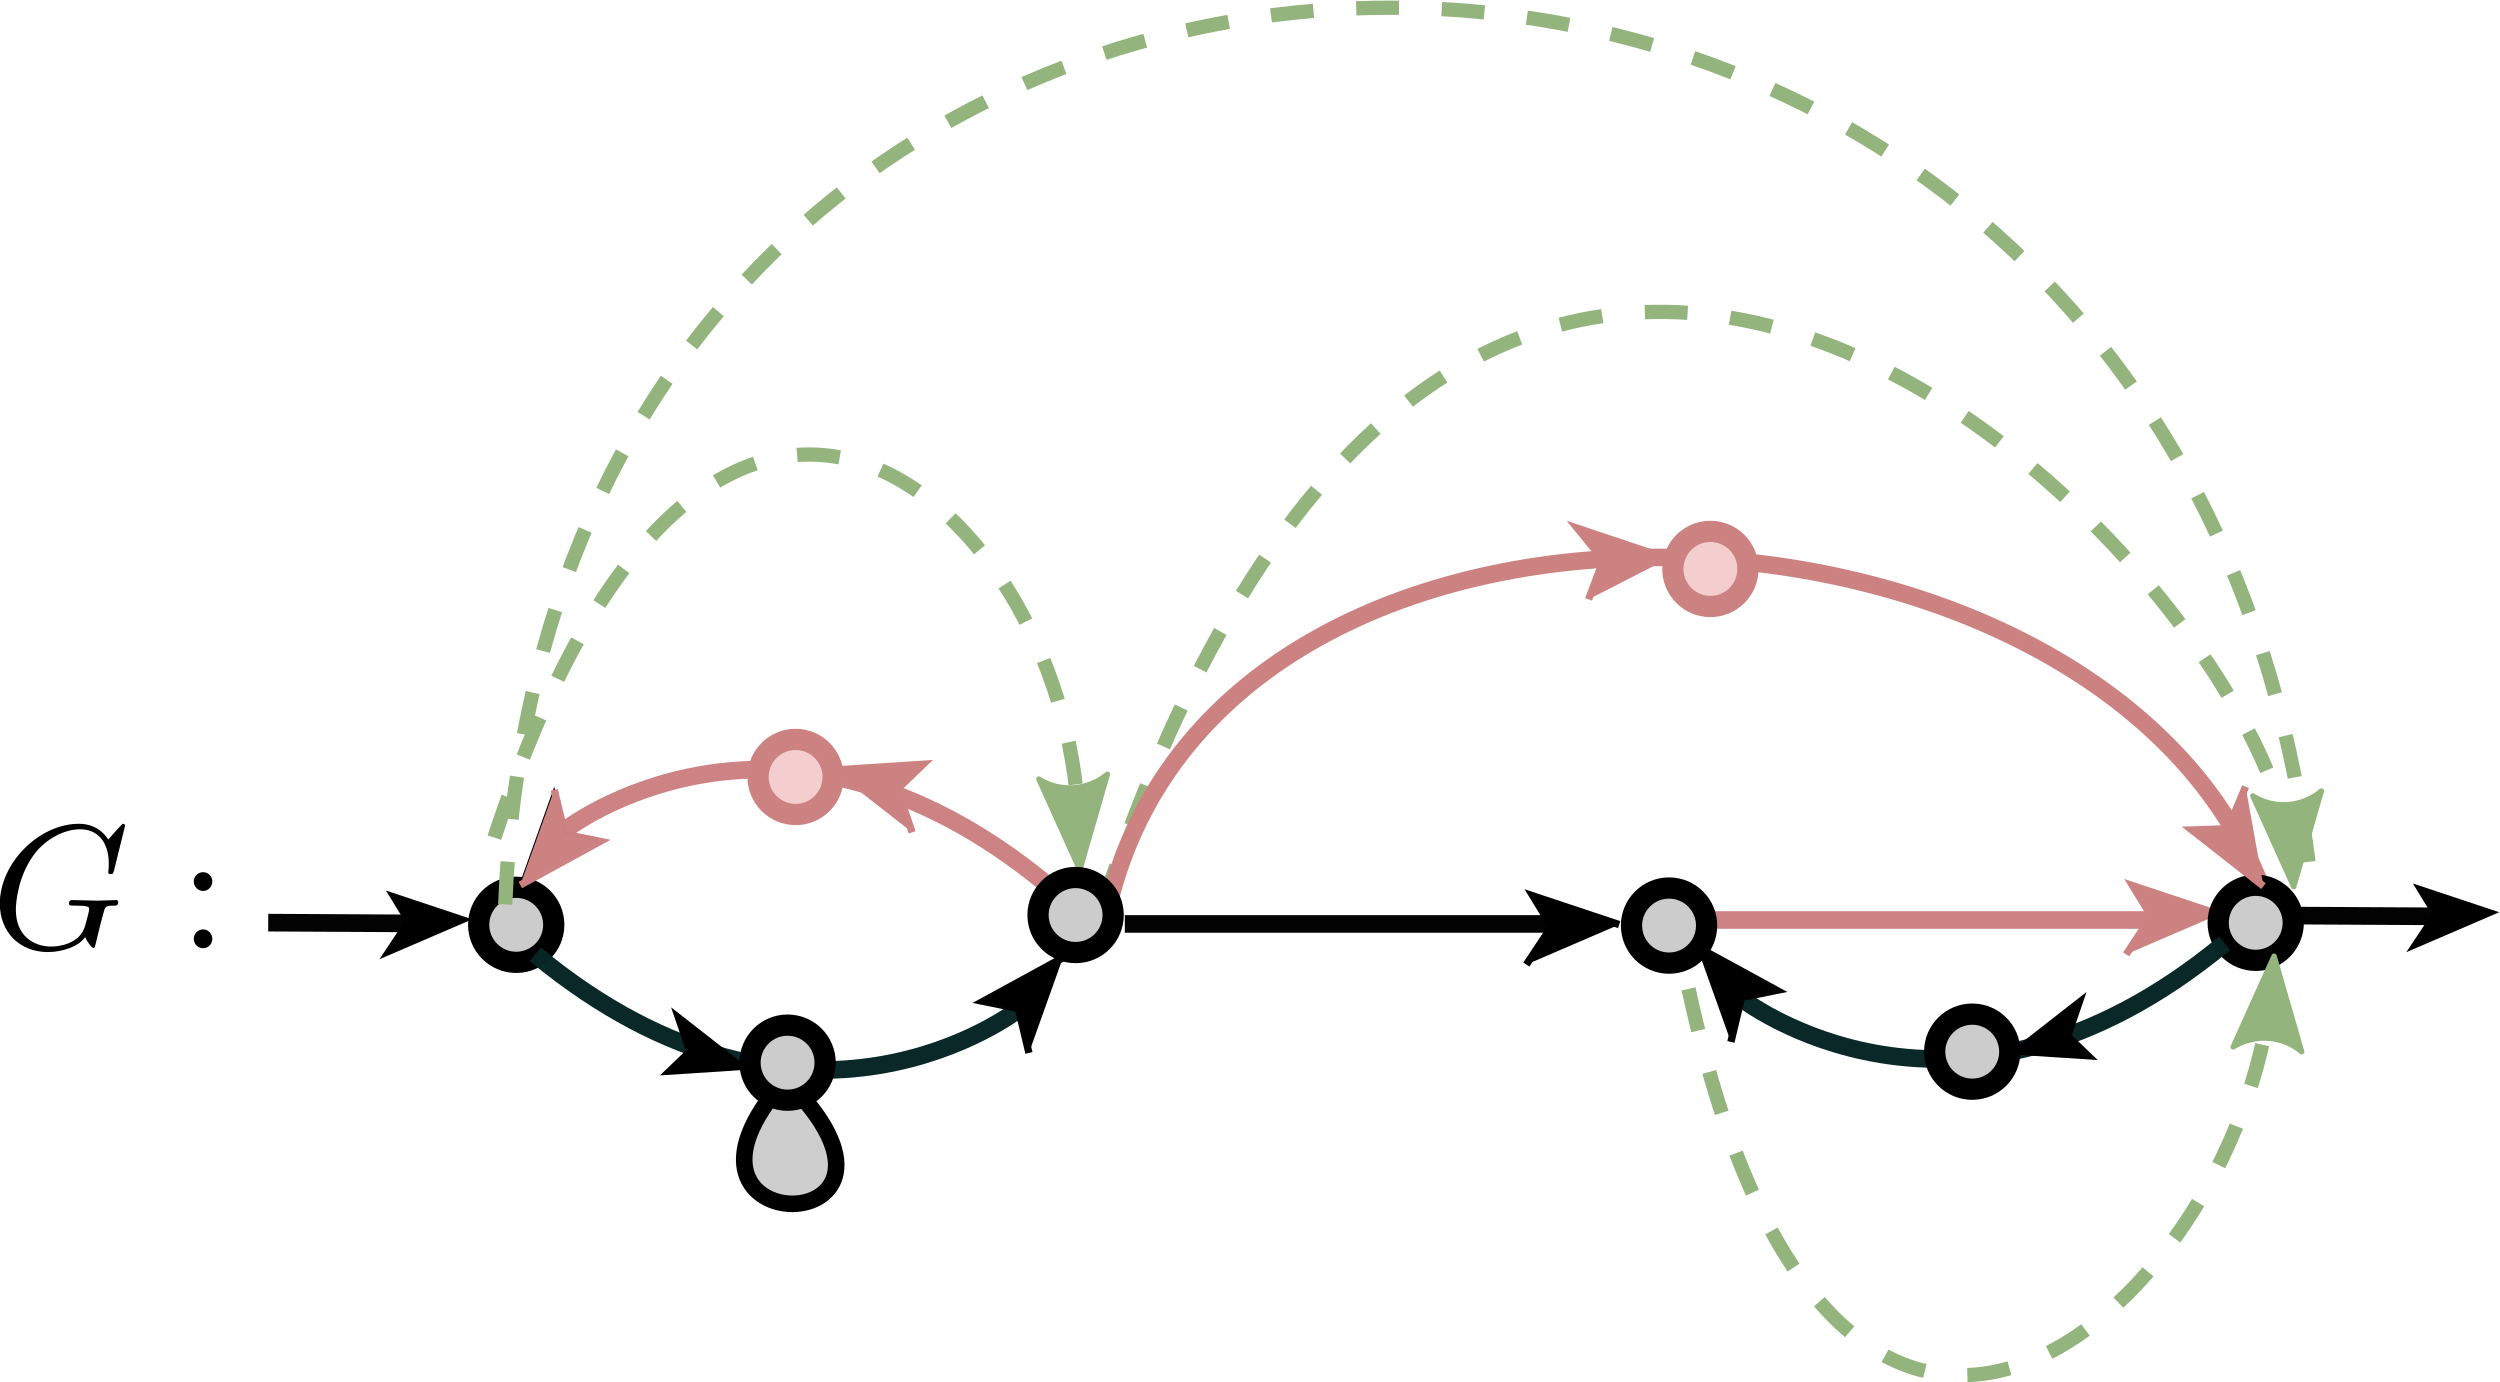 <?xml version="1.0" encoding="UTF-8" standalone="no"?>
<!-- Created with Inkscape (http://www.inkscape.org/) -->

<svg
   xmlns:ns1="http://www.iki.fi/pav/software/textext/"
   xmlns:dc="http://purl.org/dc/elements/1.1/"
   xmlns:cc="http://creativecommons.org/ns#"
   xmlns:rdf="http://www.w3.org/1999/02/22-rdf-syntax-ns#"
   xmlns:svg="http://www.w3.org/2000/svg"
   xmlns="http://www.w3.org/2000/svg"
   xmlns:sodipodi="http://sodipodi.sourceforge.net/DTD/sodipodi-0.dtd"
   xmlns:inkscape="http://www.inkscape.org/namespaces/inkscape"
   version="1.1"
   id="svg2"
   xml:space="preserve"
   width="455.688"
   height="251.899"
   viewBox="0 0 455.688 251.899"
   sodipodi:docname="graph-with-rel-and-colors.svg"
   inkscape:version="0.92.3 (2405546, 2018-03-11)"><sodipodi:namedview
     pagecolor="#ffffff"
     bordercolor="#666666"
     borderopacity="1"
     objecttolerance="10"
     gridtolerance="10"
     guidetolerance="10"
     inkscape:pageopacity="0"
     inkscape:pageshadow="2"
     inkscape:window-width="1853"
     inkscape:window-height="1025"
     id="namedview4"
     showgrid="false"
     inkscape:snap-global="false"
     inkscape:zoom="0.78733906"
     inkscape:cx="230.44817"
     inkscape:cy="-67.299006"
     inkscape:window-x="67"
     inkscape:window-y="27"
     inkscape:window-maximized="1"
     inkscape:current-layer="g10"
     fit-margin-top="0"
     fit-margin-left="0"
     fit-margin-right="0"
     fit-margin-bottom="0"
     showguides="true"
     inkscape:guide-bbox="true"><sodipodi:guide
       inkscape:locked="false"
       id="guide1978"
       orientation="0,1"
       position="377.68,-44.21" /><sodipodi:guide
       inkscape:locked="false"
       id="guide3103"
       orientation="0,1"
       position="1369.757,-438.661" /></sodipodi:namedview><defs
     id="defs6" /><g
     transform="matrix(1.333,0,0,1.333,-136.644,409.086)"
     inkscape:label="decomp-of-col-rel"
     inkscape:groupmode="layer"
     id="g10"><g
       id="g398"
       transform="matrix(1,0,0,-1,-383.472,-69.826)"><path
         d="m 1238.395,-232.059 20.109,-0.101"
         style="fill:none;stroke:#000000;stroke-width:2.412;stroke-linecap:butt;stroke-linejoin:round;stroke-miterlimit:10;stroke-dasharray:none;stroke-opacity:0.985"
         id="path400"
         inkscape:connector-curvature="0" /></g><g
       id="g392"
       transform="matrix(1,0,0,-1,-347.472,-69.826)"><path
         d="m 1195.402,-166.305 20.11,-0.105"
         style="fill:none;stroke:#000000;stroke-width:2.412;stroke-linecap:butt;stroke-linejoin:round;stroke-miterlimit:10;stroke-dasharray:none;stroke-opacity:0.985"
         id="path394"
         inkscape:connector-curvature="0" /></g><g
       id="g410"
       transform="matrix(1,0,0,-1,-295.832,-69.285)"><path
         d="m 905.449,-166.578 20.11,-0.106"
         style="fill:none;stroke:#000000;stroke-width:2.412;stroke-linecap:butt;stroke-linejoin:round;stroke-miterlimit:10;stroke-dasharray:none;stroke-opacity:0.985"
         id="path412"
         inkscape:connector-curvature="0" /></g><g
       id="g84-3"
       transform="matrix(1,0,0,-1,-170.581,6.036)"><path
         d="m 313.867,-91.602 20.11,-0.105"
         style="fill:none;stroke:#000000;stroke-width:2.412;stroke-linecap:butt;stroke-linejoin:round;stroke-miterlimit:10;stroke-dasharray:none;stroke-opacity:0.985"
         id="path86-6"
         inkscape:connector-curvature="0" /></g><g
       id="g668"
       transform="matrix(1,0,0,-1,-559.348,43.365)"><path
         d="m 759.637,-201.07 20.113,-0.11"
         style="fill:none;stroke:#000000;stroke-width:2.412;stroke-linecap:butt;stroke-linejoin:round;stroke-miterlimit:10;stroke-dasharray:none;stroke-opacity:0.985"
         id="path670"
         inkscape:connector-curvature="0" /></g><g
       id="g590"
       transform="matrix(1,0,0,-1,-520.348,46.365)"><path
         d="m 716.938,-130.574 20.109,-0.11"
         style="fill:none;stroke:#000000;stroke-width:2.412;stroke-linecap:butt;stroke-linejoin:round;stroke-miterlimit:10;stroke-dasharray:none;stroke-opacity:0.985"
         id="path592"
         inkscape:connector-curvature="0" /></g><g
       id="g674"
       transform="matrix(1,0,0,-1,-504.335,47.712)"><path
         d="m 467.961,-130.656 20.105,-0.106"
         style="fill:none;stroke:#000000;stroke-width:2.412;stroke-linecap:butt;stroke-linejoin:round;stroke-miterlimit:10;stroke-dasharray:none;stroke-opacity:0.985"
         id="path676"
         inkscape:connector-curvature="0" /></g><path
       d="m 209.906,-159.968 c -20.437,22.782 23.067,22.582 0,0 z"
       style="fill:#828282;fill-opacity:0.392;fill-rule:nonzero;stroke:none;stroke-width:1"
       id="path550-3"
       inkscape:connector-curvature="0" /><g
       id="g552-6"
       transform="translate(-211.156,-312.524)"><path
         d="m 421.062,153.234 c -20.437,22.782 23.067,22.582 0,0 z"
         style="fill:none;stroke:#000000;stroke-width:2.267;stroke-linecap:butt;stroke-linejoin:round;stroke-miterlimit:4;stroke-dasharray:none;stroke-opacity:1"
         id="path554-7"
         inkscape:connector-curvature="0" /></g><g
       transform="translate(102.483,-273.294)"
       id="g14"><path
         sodipodi:nodetypes="cc"
         d="m 67.633,80.938 c 30.51,-93.175 81.367,-42.381 79.875,1.789"
         style="fill:none;stroke:#93b47d;stroke-width:1.95;stroke-linecap:butt;stroke-linejoin:round;stroke-miterlimit:4;stroke-dasharray:5.85, 5.85;stroke-dashoffset:0;stroke-opacity:1"
         id="path16"
         inkscape:connector-curvature="0" /></g><g
       id="g18"
       transform="matrix(-0.071,-1,1,-0.071,102.483,-273.294)"><path
         d="m -82.605,145.593 -12.752,-4.687 12.753,-4.692 c -2.037,2.769 -2.026,6.555 -0.001,9.379 z"
         style="fill:#93b47d;fill-opacity:1;fill-rule:evenodd;stroke:#93b47d;stroke-width:0.729;stroke-linecap:butt;stroke-linejoin:round;stroke-miterlimit:4;stroke-dasharray:none;stroke-opacity:1"
         id="path20"
         inkscape:connector-curvature="0" /></g><g
       transform="translate(102.483,-273.294)"
       id="g22"><path
         sodipodi:nodetypes="cc"
         d="M 150.781,90.332 C 202.935,-66.91 311.15,45.407 313.508,84.965"
         style="fill:none;stroke:#93b47d;stroke-width:1.95;stroke-linecap:butt;stroke-linejoin:round;stroke-miterlimit:4;stroke-dasharray:5.85, 5.85;stroke-dashoffset:0;stroke-opacity:1"
         id="path24"
         inkscape:connector-curvature="0" /></g><g
       id="g26"
       transform="matrix(-0.071,-1,1,-0.071,102.483,-273.294)"><path
         d="m -96.622,310.593 -12.752,-4.687 12.753,-4.692 c -2.037,2.769 -2.027,6.559 -0.001,9.379 z"
         style="fill:#93b47d;fill-opacity:1;fill-rule:evenodd;stroke:#93b47d;stroke-width:0.729;stroke-linecap:butt;stroke-linejoin:round;stroke-miterlimit:4;stroke-dasharray:none;stroke-opacity:1"
         id="path28"
         inkscape:connector-curvature="0" /></g><g
       transform="translate(102.483,-273.294)"
       id="g30"><path
         d="m 151.641,90.082 c 16.113,-66.84 139.062,-59.703 158.554,0.297"
         style="fill:none;stroke:#cd8282;stroke-width:2.4;stroke-linecap:butt;stroke-linejoin:round;stroke-miterlimit:4;stroke-dasharray:none;stroke-opacity:1"
         id="path32"
         inkscape:connector-curvature="0" /></g><g
       id="g34"
       transform="matrix(1,0,0,-1,102.483,-273.294)"><path
         d="m 231.824,-92.203 h 62.27"
         style="fill:none;stroke:#cd8282;stroke-width:2.412;stroke-linecap:butt;stroke-linejoin:round;stroke-miterlimit:10;stroke-dasharray:none;stroke-opacity:0.985"
         id="path36"
         inkscape:connector-curvature="0" /></g><g
       id="g38"
       transform="rotate(180,51.242,-136.647)"><path
         d="m -65.477,-92.859 c 0,2.836 -2.296,5.132 -5.132,5.132 -2.836,0 -5.137,-2.296 -5.137,-5.132 0,-2.836 2.301,-5.137 5.137,-5.137 2.836,0 5.132,2.301 5.132,5.137 z"
         style="fill:#cccccc;fill-opacity:1;fill-rule:nonzero;stroke:#000000;stroke-width:2.904;stroke-linecap:butt;stroke-linejoin:miter;stroke-miterlimit:10;stroke-dasharray:none;stroke-opacity:1"
         id="path40"
         inkscape:connector-curvature="0" /></g><g
       id="g42"
       transform="rotate(180,51.242,-136.647)"><path
         d="m -223.117,-92.965 c 0,2.836 -2.297,5.133 -5.133,5.133 -2.836,0 -5.137,-2.297 -5.137,-5.133 0,-2.836 2.301,-5.137 5.137,-5.137 2.836,0 5.133,2.301 5.133,5.137 z"
         style="fill:#cccccc;fill-opacity:1;fill-rule:nonzero;stroke:#000000;stroke-width:2.904;stroke-linecap:butt;stroke-linejoin:miter;stroke-miterlimit:10;stroke-dasharray:none;stroke-opacity:1"
         id="path44"
         inkscape:connector-curvature="0" /></g><g
       id="g46"
       transform="matrix(1,0,0,-1,102.483,-273.294)"><path
         d="m 153.836,-92.742 h 62.269"
         style="fill:none;stroke:#000000;stroke-width:2.412;stroke-linecap:butt;stroke-linejoin:round;stroke-miterlimit:10;stroke-dasharray:none;stroke-opacity:0.985"
         id="path48"
         inkscape:connector-curvature="0" /></g><g
       transform="translate(102.483,-273.294)"
       id="g50"><path
         d="m 221.434,92.836 -11.805,-3.934 2.566,4.196 -3.453,5.199"
         style="fill:#000000;fill-opacity:1;fill-rule:nonzero;stroke:#000000;stroke-width:1;stroke-linecap:butt;stroke-linejoin:miter;stroke-miterlimit:4;stroke-dasharray:none;stroke-opacity:1"
         id="path52"
         inkscape:connector-curvature="0" /></g><g
       id="g54"
       transform="matrix(1,0,0,-1,102.483,-274.794)"><path
         d="m 36.703,-94.066 20.109,-0.106"
         style="fill:none;stroke:#000000;stroke-width:2.412;stroke-linecap:butt;stroke-linejoin:round;stroke-miterlimit:10;stroke-dasharray:none;stroke-opacity:0.985"
         id="path56"
         inkscape:connector-curvature="0" /></g><path
       d="m 167.085,-181.185 -11.805,-3.933 2.566,4.195 -3.457,5.199"
       style="fill:#000000;fill-opacity:1;fill-rule:nonzero;stroke:none"
       id="path58"
       inkscape:connector-curvature="0" /><g
       id="g60"
       transform="matrix(-1,0,0,1,102.483,-273.294)"><path
         d="m -143.332,87.473 c 36.965,-30.571 66.199,-7.465 66.199,-7.465"
         style="fill:none;stroke:#cd8282;stroke-width:2.412;stroke-linecap:butt;stroke-linejoin:round;stroke-miterlimit:10;stroke-dasharray:none;stroke-opacity:0.985"
         id="path62"
         inkscape:connector-curvature="0" /></g><path
       d="m 173.651,-186.298 10.922,-5.965 -4.82,-0.976 -1.454,-6.075"
       style="fill:#000000;fill-opacity:1;fill-rule:nonzero;stroke:none"
       id="path64"
       inkscape:connector-curvature="0" /><path
       d="m 173.651,-185.876 10.922,-5.965 -4.82,-0.976 -1.454,-6.075"
       style="fill:#cd8282;fill-opacity:1;fill-rule:nonzero;stroke:none"
       id="path66"
       inkscape:connector-curvature="0" /><g
       transform="translate(102.483,-273.294)"
       id="g68"><path
         d="M 71.168,87.418 82.09,81.453 77.27,80.477 75.816,74.402"
         style="fill:none;stroke:#cd8282;stroke-width:1;stroke-linecap:butt;stroke-linejoin:miter;stroke-miterlimit:4;stroke-dasharray:none;stroke-opacity:0.985"
         id="path70"
         inkscape:connector-curvature="0" /></g><g
       id="g72"
       transform="rotate(180,51.242,-136.647)"><path
         d="m -141.965,-91.527 c 0,2.836 -2.301,5.136 -5.137,5.136 -2.836,0 -5.136,-2.3 -5.136,-5.136 0,-2.836 2.3,-5.129 5.136,-5.129 2.836,0 5.137,2.293 5.137,5.129 z"
         style="fill:#cccccc;fill-opacity:1;fill-rule:nonzero;stroke:#000000;stroke-width:2.904;stroke-linecap:butt;stroke-linejoin:miter;stroke-miterlimit:10;stroke-dasharray:none;stroke-opacity:1"
         id="path74"
         inkscape:connector-curvature="0" /></g><g
       transform="translate(102.483,-273.294)"
       id="g76"><path
         d="m 303.445,91.441 -11.804,-3.933 2.566,4.191 -3.453,5.203"
         style="fill:#cd8282;fill-opacity:1;fill-rule:nonzero;stroke:#cd8282;stroke-width:1;stroke-linecap:butt;stroke-linejoin:miter;stroke-miterlimit:4;stroke-dasharray:none;stroke-opacity:1"
         id="path78"
         inkscape:connector-curvature="0" /></g><g
       id="g80"
       transform="rotate(180,51.242,-136.647)"><path
         d="m -303.34,-92.586 c 0,2.836 -2.297,5.133 -5.133,5.133 -2.836,0 -5.132,-2.297 -5.132,-5.133 0,-2.836 2.296,-5.137 5.132,-5.137 2.836,0 5.133,2.301 5.133,5.137 z"
         style="fill:#cccccc;fill-opacity:1;fill-rule:nonzero;stroke:#000000;stroke-width:2.904;stroke-linecap:butt;stroke-linejoin:miter;stroke-miterlimit:10;stroke-dasharray:none;stroke-opacity:1"
         id="path82"
         inkscape:connector-curvature="0" /></g><g
       id="g84"
       transform="matrix(1,0,0,-1,102.483,-273.294)"><path
         d="m 313.867,-91.602 20.11,-0.105"
         style="fill:none;stroke:#000000;stroke-width:2.412;stroke-linecap:butt;stroke-linejoin:round;stroke-miterlimit:10;stroke-dasharray:none;stroke-opacity:0.985"
         id="path86"
         inkscape:connector-curvature="0" /></g><path
       d="m 444.249,-182.149 -11.805,-3.934 2.562,4.195 -3.457,5.199"
       style="fill:#000000;fill-opacity:1;fill-rule:nonzero;stroke:none"
       id="path88"
       inkscape:connector-curvature="0" /><g
       id="g90"
       transform="matrix(-1,0,0,1,102.483,-273.294)"><path
         d="m -228.773,44.199 c 0,2.836 -2.297,5.137 -5.133,5.137 -2.836,0 -5.137,-2.301 -5.137,-5.137 0,-2.836 2.301,-5.133 5.137,-5.133 2.836,0 5.133,2.297 5.133,5.133 z"
         style="fill:#f4cece;fill-opacity:1;fill-rule:nonzero;stroke:#cd8282;stroke-width:2.904;stroke-linecap:butt;stroke-linejoin:miter;stroke-miterlimit:10;stroke-dasharray:none;stroke-opacity:1"
         id="path92"
         inkscape:connector-curvature="0" /></g><g
       transform="translate(102.483,-273.294)"
       id="g94"><path
         d="m 113.859,71.711 12.418,-0.809 -3.547,3.407 2.02,5.906"
         style="fill:#cd8282;fill-opacity:1;fill-rule:nonzero;stroke:#cd8282;stroke-width:1;stroke-linecap:butt;stroke-linejoin:miter;stroke-miterlimit:4;stroke-dasharray:none;stroke-opacity:1"
         id="path96"
         inkscape:connector-curvature="0" /></g><g
       id="g98"
       transform="matrix(1,0,0,-1,102.483,-273.294)"><path
         d="m 113.949,-72.645 c 0,2.836 -2.297,5.133 -5.133,5.133 -2.836,0 -5.132,-2.297 -5.132,-5.133 0,-2.835 2.296,-5.136 5.132,-5.136 2.836,0 5.133,2.301 5.133,5.136 z"
         style="fill:#f4cece;fill-opacity:1;fill-rule:nonzero;stroke:#cd8282;stroke-width:2.904;stroke-linecap:butt;stroke-linejoin:miter;stroke-miterlimit:10;stroke-dasharray:none;stroke-opacity:1"
         id="path100"
         inkscape:connector-curvature="0" /></g><g
       id="g102"
       transform="matrix(1,0,0,-1,102.483,-273.294)"><path
         d="m 73.203,-96.887 c 36.965,-30.57 66.199,-7.465 66.199,-7.465"
         style="fill:none;stroke:#082626;stroke-width:2.412;stroke-linecap:butt;stroke-linejoin:round;stroke-miterlimit:10;stroke-dasharray:none;stroke-opacity:0.985"
         id="path104"
         inkscape:connector-curvature="0" /></g><path
       d="m 247.85,-175.931 -10.922,5.965 4.825,0.977 1.453,6.074"
       style="fill:#000000;fill-opacity:1;fill-rule:nonzero;stroke:none"
       id="path106"
       inkscape:connector-curvature="0" /><g
       id="g108"
       transform="rotate(180,51.242,-136.647)"><path
         d="m -145.367,-97.363 10.922,-5.965 -4.825,-0.977 -1.453,-6.074"
         style="fill:none;stroke:#000000;stroke-width:1;stroke-linecap:butt;stroke-linejoin:miter;stroke-miterlimit:4;stroke-dasharray:none;stroke-opacity:0.985"
         id="path110"
         inkscape:connector-curvature="0" /></g><path
       d="m 205.159,-160.646 -12.414,0.805 3.547,-3.402 -2.02,-5.906"
       style="fill:#000000;fill-opacity:1;fill-rule:nonzero;stroke:none"
       id="path112"
       inkscape:connector-curvature="0" /><g
       id="g114"
       transform="matrix(-1,0,0,1,102.483,-273.294)"><path
         d="m -102.586,111.715 c 0,2.836 -2.297,5.133 -5.133,5.133 -2.836,0 -5.136,-2.297 -5.136,-5.133 0,-2.836 2.3,-5.137 5.136,-5.137 2.836,0 5.133,2.301 5.133,5.137 z"
         style="fill:#cccccc;fill-opacity:1;fill-rule:nonzero;stroke:#000000;stroke-width:2.904;stroke-linecap:butt;stroke-linejoin:miter;stroke-miterlimit:10;stroke-dasharray:none;stroke-opacity:1"
         id="path116"
         inkscape:connector-curvature="0" /></g><g
       transform="translate(102.483,-273.294)"
       id="g118"><path
         d="m 309.535,87.574 -9.793,-7.679 4.918,-0.172 2.43,-5.75"
         style="fill:#cd8282;fill-opacity:1;fill-rule:nonzero;stroke:#cd8282;stroke-width:1;stroke-linecap:butt;stroke-linejoin:miter;stroke-miterlimit:4;stroke-dasharray:none;stroke-opacity:1"
         id="path120"
         inkscape:connector-curvature="0" /></g><g
       transform="translate(102.483,-273.294)"
       id="g122"><path
         d="m 228.129,42.793 -12.414,-4.16 3.547,4.367 -2.02,5.359"
         style="fill:#cd8282;fill-opacity:1;fill-rule:nonzero;stroke:#cd8282;stroke-width:1;stroke-linecap:butt;stroke-linejoin:miter;stroke-miterlimit:4;stroke-dasharray:none;stroke-opacity:1"
         id="path124"
         inkscape:connector-curvature="0" /></g><g
       transform="translate(102.483,-273.294)"
       id="g126"><path
         d="m 230.918,101.625 c 20.371,94.02 76.699,42.656 79.871,-1.785"
         style="fill:none;stroke:#93b47d;stroke-width:1.95;stroke-linecap:butt;stroke-linejoin:round;stroke-miterlimit:4;stroke-dasharray:5.85, 5.85;stroke-dashoffset:0;stroke-opacity:1"
         id="path128"
         inkscape:connector-curvature="0" /></g><g
       id="g130"
       transform="matrix(-0.071,1,-1,-0.071,102.483,-273.294)"><path
         d="m 87.438,-311.596 -12.749,-4.691 12.752,-4.688 c -2.037,2.767 -2.029,6.555 -0.003,9.379 z"
         style="fill:#93b47d;fill-opacity:1;fill-rule:evenodd;stroke:#93b47d;stroke-width:0.729;stroke-linecap:butt;stroke-linejoin:round;stroke-miterlimit:4;stroke-dasharray:none;stroke-opacity:1"
         id="path132"
         inkscape:connector-curvature="0" /></g><g
       id="g134"
       transform="rotate(180,51.242,-136.647)"><path
         d="m -304.227,-95.383 c 36.965,-30.57 66.2,-7.465 66.2,-7.465"
         style="fill:none;stroke:#082626;stroke-width:2.412;stroke-linecap:butt;stroke-linejoin:round;stroke-miterlimit:10;stroke-dasharray:none;stroke-opacity:0.985"
         id="path136"
         inkscape:connector-curvature="0" /></g><path
       d="m 334.545,-177.435 10.922,5.965 -4.82,0.977 -1.453,6.074"
       style="fill:#000000;fill-opacity:1;fill-rule:nonzero;stroke:none"
       id="path138"
       inkscape:connector-curvature="0" /><g
       id="g140"
       transform="matrix(1,0,0,-1,102.483,-273.294)"><path
         d="m 232.062,-95.859 10.922,-5.965 -4.82,-0.977 -1.453,-6.074"
         style="fill:none;stroke:#000000;stroke-width:1;stroke-linecap:butt;stroke-linejoin:miter;stroke-miterlimit:4;stroke-dasharray:none;stroke-opacity:0.985"
         id="path142"
         inkscape:connector-curvature="0" /></g><path
       d="m 376.94,-162.743 12.414,0.804 -3.547,-3.406 2.02,-5.906"
       style="fill:#000000;fill-opacity:1;fill-rule:nonzero;stroke:none"
       id="path144"
       inkscape:connector-curvature="0" /><g
       transform="translate(102.483,-273.294)"
       id="g146"><path
         d="m 274.844,110.211 c 0,2.836 -2.297,5.133 -5.133,5.133 -2.836,0 -5.137,-2.297 -5.137,-5.133 0,-2.836 2.301,-5.137 5.137,-5.137 2.836,0 5.133,2.301 5.133,5.137 z"
         style="fill:#cccccc;fill-opacity:1;fill-rule:nonzero;stroke:#000000;stroke-width:2.904;stroke-linecap:butt;stroke-linejoin:miter;stroke-miterlimit:10;stroke-dasharray:none;stroke-opacity:1"
         id="path148"
         inkscape:connector-curvature="0" /></g><path
       d="m 568.746,120.692 c -20.441,22.777 23.063,22.582 0,0 z"
       style="fill:#828282;fill-opacity:0.392;fill-rule:nonzero;stroke:none"
       id="path256"
       inkscape:connector-curvature="0" /><g
       transform="translate(-291.332,-69.285)"
       id="g258"><path
         d="m 860.078,189.977 c -20.441,22.777 23.063,22.582 0,0 z"
         style="fill:none;stroke:#000000;stroke-width:2.267;stroke-linecap:butt;stroke-linejoin:round;stroke-miterlimit:4;stroke-dasharray:none;stroke-opacity:1"
         id="path260"
         inkscape:connector-curvature="0" /></g><g
       id="g262"
       transform="rotate(180,-145.666,-34.642)"><path
         d="m -818.027,-167.621 c 0,2.836 -2.297,5.133 -5.133,5.133 -2.836,0 -5.137,-2.297 -5.137,-5.133 0,-2.836 2.301,-5.137 5.137,-5.137 2.836,0 5.133,2.301 5.133,5.137 z"
         style="fill:#cccccc;fill-opacity:1;fill-rule:nonzero;stroke:#000000;stroke-width:2.904;stroke-linecap:butt;stroke-linejoin:miter;stroke-miterlimit:10;stroke-dasharray:none;stroke-opacity:1"
         id="path264"
         inkscape:connector-curvature="0" /></g><g
       id="g266"
       transform="matrix(1,0,0,-1,-285.332,-69.285)"><path
         d="m 789.254,-167.328 20.109,-0.106"
         style="fill:none;stroke:#000000;stroke-width:2.412;stroke-linecap:butt;stroke-linejoin:round;stroke-miterlimit:10;stroke-dasharray:none;stroke-opacity:0.985"
         id="path268"
         inkscape:connector-curvature="0" /></g><path
       d="m 525.82,97.586 -11.804,-3.933 2.566,4.195 -3.457,5.199"
       style="fill:#000000;fill-opacity:1;fill-rule:nonzero;stroke:none"
       id="path270"
       inkscape:connector-curvature="0" /><g
       id="g272"
       transform="matrix(-1,0,0,1,-291.332,-69.285)"><path
         d="m -895.883,162.234 c 36.965,-30.57 66.199,-7.464 66.199,-7.464"
         style="fill:none;stroke:#082626;stroke-width:2.412;stroke-linecap:butt;stroke-linejoin:round;stroke-miterlimit:10;stroke-dasharray:none;stroke-opacity:0.985"
         id="path274"
         inkscape:connector-curvature="0" /></g><path
       d="m 532.387,92.473 10.922,-5.965 -4.821,-0.977 -1.453,-6.074"
       style="fill:#000000;fill-opacity:1;fill-rule:nonzero;stroke:none"
       id="path276"
       inkscape:connector-curvature="0" /><g
       transform="translate(-291.332,-69.285)"
       id="g278"><path
         d="m 823.719,161.758 10.922,-5.965 -4.821,-0.977 -1.453,-6.074"
         style="fill:none;stroke:#000000;stroke-width:1;stroke-linecap:butt;stroke-linejoin:miter;stroke-miterlimit:4;stroke-dasharray:none;stroke-opacity:0.985"
         id="path280"
         inkscape:connector-curvature="0" /></g><g
       id="g282"
       transform="rotate(180,-145.666,-34.642)"><path
         d="m -894.516,-166.289 c 0,2.836 -2.3,5.137 -5.136,5.137 -2.836,0 -5.137,-2.301 -5.137,-5.137 0,-2.836 2.301,-5.129 5.137,-5.129 2.836,0 5.136,2.293 5.136,5.129 z"
         style="fill:#cccccc;fill-opacity:1;fill-rule:nonzero;stroke:#000000;stroke-width:2.904;stroke-linecap:butt;stroke-linejoin:miter;stroke-miterlimit:10;stroke-dasharray:none;stroke-opacity:1"
         id="path284"
         inkscape:connector-curvature="0" /></g><path
       d="m 575.078,77.188 12.414,-0.805 -3.547,3.402 2.02,5.907"
       style="fill:#000000;fill-opacity:1;fill-rule:nonzero;stroke:none"
       id="path286"
       inkscape:connector-curvature="0" /><g
       id="g288"
       transform="matrix(1,0,0,-1,-291.332,-69.285)"><path
         d="m 825.754,-171.648 c 36.965,-30.571 66.199,-7.465 66.199,-7.465"
         style="fill:none;stroke:#082626;stroke-width:2.412;stroke-linecap:butt;stroke-linejoin:round;stroke-miterlimit:10;stroke-dasharray:none;stroke-opacity:0.985"
         id="path290"
         inkscape:connector-curvature="0" /></g><path
       d="m 606.586,102.84 -10.922,5.965 4.82,0.976 1.454,6.075"
       style="fill:#000000;fill-opacity:1;fill-rule:nonzero;stroke:none"
       id="path292"
       inkscape:connector-curvature="0" /><g
       id="g294"
       transform="rotate(180,-145.666,-34.642)"><path
         d="m -897.918,-172.125 10.922,-5.965 -4.82,-0.976 -1.454,-6.075"
         style="fill:none;stroke:#000000;stroke-width:1;stroke-linecap:butt;stroke-linejoin:miter;stroke-miterlimit:4;stroke-dasharray:none;stroke-opacity:0.985"
         id="path296"
         inkscape:connector-curvature="0" /></g><path
       d="m 563.895,118.125 -12.418,0.809 3.546,-3.407 -2.015,-5.906"
       style="fill:#000000;fill-opacity:1;fill-rule:nonzero;stroke:none"
       id="path298"
       inkscape:connector-curvature="0" /><g
       id="g300"
       transform="matrix(-1,0,0,1,-291.332,-69.285)"><path
         d="m -855.137,186.477 c 0,2.835 -2.297,5.132 -5.133,5.132 -2.835,0 -5.136,-2.297 -5.136,-5.132 0,-2.836 2.301,-5.137 5.136,-5.137 2.836,0 5.133,2.301 5.133,5.137 z"
         style="fill:#cccccc;fill-opacity:1;fill-rule:nonzero;stroke:#000000;stroke-width:2.904;stroke-linecap:butt;stroke-linejoin:miter;stroke-miterlimit:10;stroke-dasharray:none;stroke-opacity:1"
         id="path302"
         inkscape:connector-curvature="0" /></g><g
       transform="translate(-339.972,-69.826)"
       id="g304"><path
         d="m 1032.047,164.074 c 16.117,-66.836 139.062,-59.703 158.555,0.301"
         style="fill:none;stroke:#000000;stroke-width:2.4;stroke-linecap:butt;stroke-linejoin:round;stroke-miterlimit:4;stroke-dasharray:none;stroke-opacity:1"
         id="path306"
         inkscape:connector-curvature="0" /></g><g
       id="g308"
       transform="rotate(180,-169.986,-34.913)"><path
         d="m -1103.527,-166.957 c 0,2.832 -2.297,5.129 -5.133,5.129 -2.836,0 -5.133,-2.297 -5.133,-5.129 0,-2.836 2.297,-5.141 5.133,-5.141 2.836,0 5.133,2.305 5.133,5.141 z"
         style="fill:#cccccc;fill-opacity:1;fill-rule:nonzero;stroke:#000000;stroke-width:2.904;stroke-linecap:butt;stroke-linejoin:miter;stroke-miterlimit:10;stroke-dasharray:none;stroke-opacity:1"
         id="path310"
         inkscape:connector-curvature="0" /></g><g
       id="g312"
       transform="matrix(1,0,0,-1,-339.972,-69.826)"><path
         d="m 1034.246,-166.738 h 62.266"
         style="fill:none;stroke:#000000;stroke-width:2.412;stroke-linecap:butt;stroke-linejoin:round;stroke-miterlimit:10;stroke-dasharray:none;stroke-opacity:0.985"
         id="path314"
         inkscape:connector-curvature="0" /></g><path
       d="m 761.868,97.006 -11.801,-3.934 2.566,4.192 -3.453,5.203"
       style="fill:#000000;fill-opacity:1;fill-rule:nonzero;stroke:none"
       id="path316"
       inkscape:connector-curvature="0" /><g
       id="g318"
       transform="rotate(180,-169.986,-34.913)"><path
         d="m -1022.375,-165.523 c 0,2.835 -2.297,5.136 -5.133,5.136 -2.836,0 -5.14,-2.301 -5.14,-5.136 0,-2.836 2.304,-5.129 5.14,-5.129 2.836,0 5.133,2.293 5.133,5.129 z"
         style="fill:#cccccc;fill-opacity:1;fill-rule:nonzero;stroke:#000000;stroke-width:2.904;stroke-linecap:butt;stroke-linejoin:miter;stroke-miterlimit:10;stroke-dasharray:none;stroke-opacity:1"
         id="path320"
         inkscape:connector-curvature="0" /></g><g
       id="g322"
       transform="matrix(1,0,0,-1,-339.972,-69.826)"><path
         d="M 1112.234,-166.199 H 1174.5"
         style="fill:none;stroke:#000000;stroke-width:2.412;stroke-linecap:butt;stroke-linejoin:round;stroke-miterlimit:10;stroke-dasharray:none;stroke-opacity:0.985"
         id="path324"
         inkscape:connector-curvature="0" /></g><path
       d="m 843.88,95.608 -11.805,-3.934 2.566,4.195 -3.453,5.2"
       style="fill:#000000;fill-opacity:1;fill-rule:nonzero;stroke:none"
       id="path326"
       inkscape:connector-curvature="0" /><g
       id="g328"
       transform="rotate(180,-169.986,-34.913)"><path
         d="m -1183.746,-166.578 c 0,2.836 -2.297,5.133 -5.133,5.133 -2.836,0 -5.137,-2.297 -5.137,-5.133 0,-2.836 2.301,-5.137 5.137,-5.137 2.836,0 5.133,2.301 5.133,5.137 z"
         style="fill:#cccccc;fill-opacity:1;fill-rule:nonzero;stroke:#000000;stroke-width:2.904;stroke-linecap:butt;stroke-linejoin:miter;stroke-miterlimit:10;stroke-dasharray:none;stroke-opacity:1"
         id="path330"
         inkscape:connector-curvature="0" /></g><g
       id="g332"
       transform="matrix(-1,0,0,1,-339.972,-69.826)"><path
         d="m -1109.18,118.195 c 0,2.836 -2.297,5.137 -5.132,5.137 -2.84,0 -5.141,-2.301 -5.141,-5.137 0,-2.836 2.301,-5.133 5.141,-5.133 2.835,0 5.132,2.297 5.132,5.133 z"
         style="fill:#cccccc;fill-opacity:1;fill-rule:nonzero;stroke:#000000;stroke-width:2.904;stroke-linecap:butt;stroke-linejoin:miter;stroke-miterlimit:10;stroke-dasharray:none;stroke-opacity:1"
         id="path334"
         inkscape:connector-curvature="0" /></g><g
       id="g336"
       transform="rotate(180,-169.986,-34.913)"><path
         d="m -1184.902,-169.855 c 36.964,-30.571 66.199,-7.465 66.199,-7.465"
         style="fill:none;stroke:#082626;stroke-width:2.412;stroke-linecap:butt;stroke-linejoin:round;stroke-miterlimit:10;stroke-dasharray:none;stroke-opacity:0.985"
         id="path338"
         inkscape:connector-curvature="0" /></g><path
       d="m 772.766,100.506 10.922,5.965 -4.82,0.976 -1.453,6.075"
       style="fill:#000000;fill-opacity:1;fill-rule:nonzero;stroke:none"
       id="path340"
       inkscape:connector-curvature="0" /><g
       id="g342"
       transform="matrix(1,0,0,-1,-339.972,-69.826)"><path
         d="m 1112.738,-170.332 10.922,-5.965 -4.82,-0.976 -1.453,-6.075"
         style="fill:none;stroke:#000000;stroke-width:1;stroke-linecap:butt;stroke-linejoin:miter;stroke-miterlimit:4;stroke-dasharray:none;stroke-opacity:0.985"
         id="path344"
         inkscape:connector-curvature="0" /></g><path
       d="m 815.161,115.197 12.418,0.805 -3.547,-3.406 2.016,-5.906"
       style="fill:#000000;fill-opacity:1;fill-rule:nonzero;stroke:none"
       id="path346"
       inkscape:connector-curvature="0" /><g
       transform="translate(-339.972,-69.826)"
       id="g348"><path
         d="m 1155.523,184.684 c 0,2.836 -2.3,5.132 -5.136,5.132 -2.836,0 -5.133,-2.296 -5.133,-5.132 0,-2.836 2.297,-5.137 5.133,-5.137 2.836,0 5.136,2.301 5.136,5.137 z"
         style="fill:#cccccc;fill-opacity:1;fill-rule:nonzero;stroke:#000000;stroke-width:2.904;stroke-linecap:butt;stroke-linejoin:miter;stroke-miterlimit:10;stroke-dasharray:none;stroke-opacity:1"
         id="path350"
         inkscape:connector-curvature="0" /></g><path
       d="m 849.969,91.744 -9.793,-7.683 4.918,-0.168 2.434,-5.754"
       style="fill:#000000;fill-opacity:1;fill-rule:nonzero;stroke:none"
       id="path352"
       inkscape:connector-curvature="0" /><path
       d="m 768.563,46.963 -12.414,-4.16 3.547,4.363 -2.02,5.363"
       style="fill:#000000;fill-opacity:1;fill-rule:nonzero;stroke:none"
       id="path354"
       inkscape:connector-curvature="0" /><g
       id="g356"
       transform="rotate(180,-189.486,-34.913)"><path
         d="m -1147.246,-232.234 c 0,2.836 -2.297,5.132 -5.133,5.132 -2.836,0 -5.137,-2.296 -5.137,-5.132 0,-2.836 2.301,-5.137 5.137,-5.137 2.836,0 5.133,2.301 5.133,5.137 z"
         style="fill:#cccccc;fill-opacity:1;fill-rule:nonzero;stroke:#000000;stroke-width:2.904;stroke-linecap:butt;stroke-linejoin:miter;stroke-miterlimit:10;stroke-dasharray:none;stroke-opacity:1"
         id="path358"
         inkscape:connector-curvature="0" /></g><g
       id="g360"
       transform="matrix(1,0,0,-1,-378.972,-69.826)"><path
         d="m 1155.953,-231.473 h 62.27"
         style="fill:none;stroke:#000000;stroke-width:2.412;stroke-linecap:butt;stroke-linejoin:round;stroke-miterlimit:10;stroke-dasharray:none;stroke-opacity:0.985"
         id="path362"
         inkscape:connector-curvature="0" /></g><path
       d="m 848.602,160.881 -11.804,-3.934 2.566,4.196 -3.453,5.199"
       style="fill:#000000;fill-opacity:1;fill-rule:nonzero;stroke:none"
       id="path364"
       inkscape:connector-curvature="0" /><g
       id="g366"
       transform="rotate(180,-189.486,-34.913)"><path
         d="m -1227.465,-231.852 c 0,2.832 -2.297,5.133 -5.133,5.133 -2.836,0 -5.136,-2.301 -5.136,-5.133 0,-2.836 2.3,-5.136 5.136,-5.136 2.836,0 5.133,2.3 5.133,5.136 z"
         style="fill:#cccccc;fill-opacity:1;fill-rule:nonzero;stroke:#000000;stroke-width:2.904;stroke-linecap:butt;stroke-linejoin:miter;stroke-miterlimit:10;stroke-dasharray:none;stroke-opacity:1"
         id="path368"
         inkscape:connector-curvature="0" /></g><g
       id="g370"
       transform="rotate(180,-189.486,-34.913)"><path
         d="m -1228.625,-235.129 c 36.965,-30.57 66.199,-7.469 66.199,-7.469"
         style="fill:none;stroke:#082626;stroke-width:2.412;stroke-linecap:butt;stroke-linejoin:round;stroke-miterlimit:10;stroke-dasharray:none;stroke-opacity:0.985"
         id="path372"
         inkscape:connector-curvature="0" /></g><path
       d="m 777.489,165.779 10.922,5.965 -4.824,0.977 -1.45,6.074"
       style="fill:#000000;fill-opacity:1;fill-rule:nonzero;stroke:none"
       id="path374"
       inkscape:connector-curvature="0" /><g
       id="g376"
       transform="matrix(1,0,0,-1,-378.972,-69.826)"><path
         d="m 1156.461,-235.605 10.922,-5.965 -4.824,-0.977 -1.454,-6.074"
         style="fill:none;stroke:#000000;stroke-width:1;stroke-linecap:butt;stroke-linejoin:miter;stroke-miterlimit:4;stroke-dasharray:none;stroke-opacity:0.985"
         id="path378"
         inkscape:connector-curvature="0" /></g><path
       d="m 819.88,180.471 12.418,0.805 -3.547,-3.403 2.019,-5.906"
       style="fill:#000000;fill-opacity:1;fill-rule:nonzero;stroke:none"
       id="path380"
       inkscape:connector-curvature="0" /><g
       transform="translate(-378.972,-69.826)"
       id="g382"><path
         d="m 1199.242,249.961 c 0,2.832 -2.297,5.129 -5.133,5.129 -2.836,0 -5.136,-2.297 -5.136,-5.129 0,-2.836 2.3,-5.137 5.136,-5.137 2.836,0 5.133,2.301 5.133,5.137 z"
         style="fill:#cccccc;fill-opacity:1;fill-rule:nonzero;stroke:#000000;stroke-width:2.904;stroke-linecap:butt;stroke-linejoin:miter;stroke-miterlimit:10;stroke-dasharray:none;stroke-opacity:1"
         id="path384"
         inkscape:connector-curvature="0" /></g><g
       id="g386"
       transform="matrix(1,0,0,-1,-332.472,-69.826)"><path
         d="m 993.938,-167.148 20.109,-0.106"
         style="fill:none;stroke:#000000;stroke-width:2.412;stroke-linecap:butt;stroke-linejoin:round;stroke-miterlimit:10;stroke-dasharray:none;stroke-opacity:0.985"
         id="path388"
         inkscape:connector-curvature="0" /></g><path
       d="m 681.864,96.865 -11.805,-3.933 2.567,4.195 -3.457,5.199"
       style="fill:#000000;fill-opacity:1;fill-rule:nonzero;stroke:none"
       id="path390"
       inkscape:connector-curvature="0" /><path
       d="m 877.329,96.022 -11.805,-3.934 2.566,4.195 -3.457,5.2"
       style="fill:#000000;fill-opacity:1;fill-rule:nonzero;stroke:none"
       id="path396"
       inkscape:connector-curvature="0" /><path
       d="m 882.821,161.776 -11.805,-3.938 2.567,4.199 -3.457,5.199"
       style="fill:#000000;fill-opacity:1;fill-rule:nonzero;stroke:none"
       id="path402"
       inkscape:connector-curvature="0" /><g
       id="g404"
       transform="matrix(1,0,0,-1,-371.472,-69.826)"><path
         d="m 1117.008,-232.898 20.109,-0.106"
         style="fill:none;stroke:#000000;stroke-width:2.412;stroke-linecap:butt;stroke-linejoin:round;stroke-miterlimit:10;stroke-dasharray:none;stroke-opacity:0.985"
         id="path406"
         inkscape:connector-curvature="0" /></g><path
       d="m 769.975,163.289 -11.804,-3.933 2.566,4.195 -3.457,5.199"
       style="fill:#000000;fill-opacity:1;fill-rule:nonzero;stroke:none"
       id="path408"
       inkscape:connector-curvature="0" /><path
       d="m 634.516,96.836 -11.805,-3.933 2.566,4.195 -3.457,5.199"
       style="fill:#000000;fill-opacity:1;fill-rule:nonzero;stroke:none"
       id="path414"
       inkscape:connector-curvature="0" /><path
       d="m 119.612,-193.985 c 0,-0.075 -0.039,-0.262 -0.266,-0.262 -0.074,0 -0.113,0.035 -0.375,0.301 l -1.664,1.851 c -0.226,-0.34 -1.324,-2.152 -4.008,-2.152 -5.41,0 -10.816,5.328 -10.816,10.926 0,3.859 2.684,6.617 6.578,6.617 1.059,0 2.156,-0.227 3.027,-0.567 1.211,-0.492 1.665,-0.984 2.079,-1.476 0.226,0.605 0.871,1.476 1.097,1.476 0.114,0 0.188,-0.074 0.188,-0.074 0.039,-0.039 0.265,-0.984 0.379,-1.476 l 0.453,-1.852 c 0.113,-0.418 0.226,-0.832 0.34,-1.25 0.265,-1.059 0.265,-1.133 1.664,-1.133 0.113,0 0.379,-0.039 0.379,-0.492 0,-0.187 -0.114,-0.266 -0.301,-0.266 -0.571,0 -2.004,0.079 -2.535,0.079 -0.758,0 -2.649,-0.079 -3.403,-0.079 -0.191,0 -0.492,0 -0.492,0.493 0,0.265 0.188,0.265 0.719,0.265 0.039,0 0.719,0 1.285,0.039 0.645,0.075 0.758,0.149 0.758,0.453 0,0.227 -0.266,1.286 -0.531,2.192 -0.68,2.648 -3.782,2.914 -4.649,2.914 -2.308,0 -4.844,-1.363 -4.844,-5.07 0,-0.754 0.231,-4.727 2.762,-7.864 1.324,-1.625 3.668,-3.101 6.051,-3.101 2.457,0 3.894,1.855 3.894,4.652 0,0.985 -0.074,0.985 -0.074,1.246 0,0.227 0.262,0.227 0.34,0.227 0.301,0 0.301,-0.035 0.453,-0.488 z"
       style="fill:#000000;fill-opacity:1;fill-rule:nonzero;stroke:none"
       id="path440"
       inkscape:connector-curvature="0" /><path
       d="m 131.542,-186.345 c 0,-0.719 -0.567,-1.285 -1.25,-1.285 -0.719,0 -1.286,0.566 -1.286,1.285 0,0.68 0.567,1.285 1.286,1.285 0.683,0 1.25,-0.605 1.25,-1.285 z m 0,7.828 c 0,-0.683 -0.567,-1.289 -1.25,-1.289 -0.719,0 -1.286,0.606 -1.286,1.289 0,0.715 0.567,1.285 1.286,1.285 0.683,0 1.25,-0.57 1.25,-1.285 z"
       style="fill:#000000;fill-opacity:1;fill-rule:nonzero;stroke:none"
       id="path442"
       inkscape:connector-curvature="0" /><path
       d="m -77.273,200.946 c -20.437,22.782 23.067,22.582 0,0 z"
       style="fill:#828282;fill-opacity:0.392;fill-rule:nonzero;stroke:none"
       id="path550"
       inkscape:connector-curvature="0" /><g
       transform="translate(-498.335,47.712)"
       id="g552"><path
         d="m 421.062,153.234 c -20.437,22.782 23.067,22.582 0,0 z"
         style="fill:none;stroke:#000000;stroke-width:2.267;stroke-linecap:butt;stroke-linejoin:round;stroke-miterlimit:4;stroke-dasharray:none;stroke-opacity:1"
         id="path554"
         inkscape:connector-curvature="0" /></g><g
       id="g556"
       transform="rotate(180,-249.167,23.856)"><path
         d="m -379.008,-130.883 c 0,2.836 -2.301,5.133 -5.137,5.133 -2.835,0 -5.136,-2.297 -5.136,-5.133 0,-2.836 2.301,-5.133 5.136,-5.133 2.836,0 5.137,2.297 5.137,5.133 z"
         style="fill:#cccccc;fill-opacity:1;fill-rule:nonzero;stroke:#000000;stroke-width:2.904;stroke-linecap:butt;stroke-linejoin:miter;stroke-miterlimit:10;stroke-dasharray:none;stroke-opacity:1"
         id="path558"
         inkscape:connector-curvature="0" /></g><g
       id="g560"
       transform="rotate(180,-257.174,23.182)"><path
         d="m -626.191,-131.941 c 0,2.836 -2.297,5.132 -5.133,5.132 -2.84,0 -5.137,-2.296 -5.137,-5.132 0,-2.836 2.297,-5.141 5.137,-5.141 2.836,0 5.133,2.305 5.133,5.141 z"
         style="fill:#cccccc;fill-opacity:1;fill-rule:nonzero;stroke:#000000;stroke-width:2.904;stroke-linecap:butt;stroke-linejoin:miter;stroke-miterlimit:10;stroke-dasharray:none;stroke-opacity:1"
         id="path562"
         inkscape:connector-curvature="0" /></g><g
       id="g564"
       transform="matrix(1,0,0,-1,-514.348,46.365)"><path
         d="M 556.914,-131.719 H 619.18"
         style="fill:none;stroke:#000000;stroke-width:2.412;stroke-linecap:butt;stroke-linejoin:round;stroke-miterlimit:10;stroke-dasharray:none;stroke-opacity:0.985"
         id="path566"
         inkscape:connector-curvature="0" /></g><path
       d="m 110.16,178.177 -11.801,-3.929 2.563,4.191 -3.454,5.199"
       style="fill:#000000;fill-opacity:1;fill-rule:nonzero;stroke:none"
       id="path568"
       inkscape:connector-curvature="0" /><g
       id="g570"
       transform="matrix(1,0,0,-1,-487.835,47.712)"><path
         d="m 350.238,-132.09 20.11,-0.101"
         style="fill:none;stroke:#000000;stroke-width:2.412;stroke-linecap:butt;stroke-linejoin:round;stroke-miterlimit:10;stroke-dasharray:none;stroke-opacity:0.985"
         id="path572"
         inkscape:connector-curvature="0" /></g><path
       d="m -117.507,179.345 -11.797,-3.938 2.562,4.196 -3.457,5.203"
       style="fill:#000000;fill-opacity:1;fill-rule:nonzero;stroke:none"
       id="path574"
       inkscape:connector-curvature="0" /><g
       id="g576"
       transform="rotate(180,-257.174,23.182)"><path
         d="m -545.043,-130.508 c 0,2.836 -2.297,5.141 -5.133,5.141 -2.836,0 -5.136,-2.305 -5.136,-5.141 0,-2.836 2.3,-5.129 5.136,-5.129 2.836,0 5.133,2.293 5.133,5.129 z"
         style="fill:#cccccc;fill-opacity:1;fill-rule:nonzero;stroke:#000000;stroke-width:2.904;stroke-linecap:butt;stroke-linejoin:miter;stroke-miterlimit:10;stroke-dasharray:none;stroke-opacity:1"
         id="path578"
         inkscape:connector-curvature="0" /></g><g
       id="g580"
       transform="matrix(1,0,0,-1,-514.348,46.365)"><path
         d="m 634.898,-131.18 h 62.274"
         style="fill:none;stroke:#000000;stroke-width:2.412;stroke-linecap:butt;stroke-linejoin:round;stroke-miterlimit:10;stroke-dasharray:none;stroke-opacity:0.985"
         id="path582"
         inkscape:connector-curvature="0" /></g><path
       d="m 192.172,176.787 -11.805,-3.942 2.566,4.2 -3.449,5.203"
       style="fill:#000000;fill-opacity:1;fill-rule:nonzero;stroke:none"
       id="path584"
       inkscape:connector-curvature="0" /><g
       id="g586"
       transform="rotate(180,-257.174,23.182)"><path
         d="m -706.414,-131.559 c 0,2.832 -2.297,5.129 -5.129,5.129 -2.836,0 -5.137,-2.297 -5.137,-5.129 0,-2.836 2.301,-5.136 5.137,-5.136 2.832,0 5.129,2.3 5.129,5.136 z"
         style="fill:#cccccc;fill-opacity:1;fill-rule:nonzero;stroke:#000000;stroke-width:2.904;stroke-linecap:butt;stroke-linejoin:miter;stroke-miterlimit:10;stroke-dasharray:none;stroke-opacity:1"
         id="path588"
         inkscape:connector-curvature="0" /></g><path
       d="m 222.988,176.482 -11.805,-3.933 2.567,4.203 -3.457,5.199"
       style="fill:#000000;fill-opacity:1;fill-rule:nonzero;stroke:none"
       id="path594"
       inkscape:connector-curvature="0" /><g
       id="g596"
       transform="matrix(1,0,0,-1,-498.335,47.712)"><path
         d="m 386.738,-134.906 c 36.969,-30.571 66.2,-7.469 66.2,-7.469"
         style="fill:none;stroke:#082626;stroke-width:2.412;stroke-linecap:butt;stroke-linejoin:round;stroke-miterlimit:10;stroke-dasharray:none;stroke-opacity:0.985"
         id="path598"
         inkscape:connector-curvature="0" /></g><path
       d="m -39.433,183.099 -10.922,5.961 4.821,0.976 1.453,6.074"
       style="fill:#000000;fill-opacity:1;fill-rule:nonzero;stroke:none"
       id="path600"
       inkscape:connector-curvature="0" /><g
       id="g602"
       transform="rotate(180,-249.167,23.856)"><path
         d="m -458.902,-135.387 10.922,-5.961 -4.821,-0.976 -1.453,-6.074"
         style="fill:none;stroke:#000000;stroke-width:1;stroke-linecap:butt;stroke-linejoin:miter;stroke-miterlimit:4;stroke-dasharray:none;stroke-opacity:0.985"
         id="path604"
         inkscape:connector-curvature="0" /></g><path
       d="m -82.124,198.384 -12.418,0.805 3.547,-3.407 -2.02,-5.902"
       style="fill:#000000;fill-opacity:1;fill-rule:nonzero;stroke:none"
       id="path606"
       inkscape:connector-curvature="0" /><g
       id="g608"
       transform="matrix(-1,0,0,1,-498.335,47.712)"><path
         d="m -416.125,149.734 c 0,2.836 -2.297,5.133 -5.129,5.133 -2.836,0 -5.137,-2.297 -5.137,-5.133 0,-2.836 2.301,-5.136 5.137,-5.136 2.832,0 5.129,2.3 5.129,5.136 z"
         style="fill:#cccccc;fill-opacity:1;fill-rule:nonzero;stroke:#000000;stroke-width:2.904;stroke-linecap:butt;stroke-linejoin:miter;stroke-miterlimit:10;stroke-dasharray:none;stroke-opacity:1"
         id="path610"
         inkscape:connector-curvature="0" /></g><g
       id="g612"
       transform="rotate(180,-257.174,23.182)"><path
         d="m -707.57,-134.844 c 36.965,-30.57 66.195,-7.461 66.195,-7.461"
         style="fill:none;stroke:#082626;stroke-width:2.412;stroke-linecap:butt;stroke-linejoin:round;stroke-miterlimit:10;stroke-dasharray:none;stroke-opacity:0.985"
         id="path614"
         inkscape:connector-curvature="0" /></g><path
       d="m 121.058,181.677 10.926,5.969 -4.828,0.981 -1.453,6.074"
       style="fill:#000000;fill-opacity:1;fill-rule:nonzero;stroke:none"
       id="path616"
       inkscape:connector-curvature="0" /><g
       id="g618"
       transform="matrix(1,0,0,-1,-514.348,46.365)"><path
         d="m 635.406,-135.312 10.926,-5.969 -4.828,-0.981 -1.453,-6.074"
         style="fill:none;stroke:#000000;stroke-width:1;stroke-linecap:butt;stroke-linejoin:miter;stroke-miterlimit:4;stroke-dasharray:none;stroke-opacity:0.985"
         id="path620"
         inkscape:connector-curvature="0" /></g><path
       d="m 163.449,196.373 12.418,0.804 -3.543,-3.406 2.016,-5.902"
       style="fill:#000000;fill-opacity:1;fill-rule:nonzero;stroke:none"
       id="path622"
       inkscape:connector-curvature="0" /><g
       transform="translate(-514.348,46.365)"
       id="g624"><path
         d="m 678.188,149.672 c 0,2.836 -2.297,5.133 -5.133,5.133 -2.836,0 -5.133,-2.297 -5.133,-5.133 0,-2.836 2.297,-5.141 5.133,-5.141 2.836,0 5.133,2.305 5.133,5.141 z"
         style="fill:#cccccc;fill-opacity:1;fill-rule:nonzero;stroke:#000000;stroke-width:2.904;stroke-linecap:butt;stroke-linejoin:miter;stroke-miterlimit:10;stroke-dasharray:none;stroke-opacity:1"
         id="path626"
         inkscape:connector-curvature="0" /></g><g
       id="g628"
       transform="rotate(180,-249.167,23.856)"><path
         d="m -456.504,-130.375 c 0,2.836 -2.297,5.141 -5.133,5.141 -2.836,0 -5.136,-2.305 -5.136,-5.141 0,-2.836 2.3,-5.129 5.136,-5.129 2.836,0 5.133,2.293 5.133,5.129 z"
         style="fill:#cccccc;fill-opacity:1;fill-rule:nonzero;stroke:#000000;stroke-width:2.904;stroke-linecap:butt;stroke-linejoin:miter;stroke-miterlimit:10;stroke-dasharray:none;stroke-opacity:1"
         id="path630"
         inkscape:connector-curvature="0" /></g><g
       id="g632"
       transform="matrix(1,0,0,-1,-508.348,46.365)"><path
         d="m 519.02,-131.609 20.109,-0.11"
         style="fill:none;stroke:#000000;stroke-width:2.412;stroke-linecap:butt;stroke-linejoin:round;stroke-miterlimit:10;stroke-dasharray:none;stroke-opacity:0.985"
         id="path634"
         inkscape:connector-curvature="0" /></g><path
       d="m 32.574,177.517 -11.809,-3.933 2.567,4.199 -3.457,5.195"
       style="fill:#000000;fill-opacity:1;fill-rule:nonzero;stroke:none"
       id="path636"
       inkscape:connector-curvature="0" /><g
       id="g638"
       transform="rotate(180,-275.924,21.682)"><path
         d="m -748.59,-201.406 c 0,2.836 -2.297,5.133 -5.133,5.133 -2.836,0 -5.136,-2.297 -5.136,-5.133 0,-2.836 2.3,-5.141 5.136,-5.141 2.836,0 5.133,2.305 5.133,5.141 z"
         style="fill:#cccccc;fill-opacity:1;fill-rule:nonzero;stroke:#000000;stroke-width:2.904;stroke-linecap:butt;stroke-linejoin:miter;stroke-miterlimit:10;stroke-dasharray:none;stroke-opacity:1"
         id="path640"
         inkscape:connector-curvature="0" /></g><g
       id="g642"
       transform="rotate(180,-275.924,21.682)"><path
         d="m -667.438,-199.973 c 0,2.836 -2.3,5.137 -5.136,5.137 -2.84,0 -5.137,-2.301 -5.137,-5.137 0,-2.832 2.297,-5.125 5.137,-5.125 2.836,0 5.136,2.293 5.136,5.125 z"
         style="fill:#cccccc;fill-opacity:1;fill-rule:nonzero;stroke:#000000;stroke-width:2.904;stroke-linecap:butt;stroke-linejoin:miter;stroke-miterlimit:10;stroke-dasharray:none;stroke-opacity:1"
         id="path644"
         inkscape:connector-curvature="0" /></g><g
       id="g646"
       transform="rotate(180,-275.924,21.682)"><path
         d="m -749.887,-203.465 c 36.965,-30.566 66.199,-7.465 66.199,-7.465"
         style="fill:none;stroke:#082626;stroke-width:2.412;stroke-linecap:butt;stroke-linejoin:round;stroke-miterlimit:10;stroke-dasharray:none;stroke-opacity:0.985"
         id="path648"
         inkscape:connector-curvature="0" /></g><path
       d="m 125.875,247.303 10.922,5.964 -4.821,0.981 -1.449,6.074"
       style="fill:#000000;fill-opacity:1;fill-rule:nonzero;stroke:none"
       id="path650"
       inkscape:connector-curvature="0" /><g
       id="g652"
       transform="matrix(1,0,0,-1,-551.848,43.365)"><path
         d="m 677.723,-203.938 10.922,-5.964 -4.821,-0.981 -1.449,-6.074"
         style="fill:none;stroke:#000000;stroke-width:1;stroke-linecap:butt;stroke-linejoin:miter;stroke-miterlimit:4;stroke-dasharray:none;stroke-opacity:0.985"
         id="path654"
         inkscape:connector-curvature="0" /></g><path
       d="m 168.269,261.998 12.422,0.801 -3.555,-3.407 2.02,-5.902"
       style="fill:#000000;fill-opacity:1;fill-rule:nonzero;stroke:none"
       id="path656"
       inkscape:connector-curvature="0" /><g
       transform="translate(-551.848,43.365)"
       id="g658"><path
         d="m 720.504,218.293 c 0,2.836 -2.293,5.133 -5.129,5.133 -2.836,0 -5.137,-2.297 -5.137,-5.133 0,-2.836 2.301,-5.141 5.137,-5.141 2.836,0 5.129,2.305 5.129,5.141 z"
         style="fill:#cccccc;fill-opacity:1;fill-rule:nonzero;stroke:#000000;stroke-width:2.904;stroke-linecap:butt;stroke-linejoin:miter;stroke-miterlimit:10;stroke-dasharray:none;stroke-opacity:1"
         id="path660"
         inkscape:connector-curvature="0" /></g><g
       id="g662"
       transform="matrix(1,0,0,-1,-544.348,43.365)"><path
         d="m 641.422,-201.082 20.109,-0.098"
         style="fill:none;stroke:#000000;stroke-width:2.412;stroke-linecap:butt;stroke-linejoin:round;stroke-miterlimit:10;stroke-dasharray:none;stroke-opacity:0.985"
         id="path664"
         inkscape:connector-curvature="0" /></g><path
       d="m 117.472,243.99 -11.804,-3.941 2.57,4.203 -3.457,5.199"
       style="fill:#000000;fill-opacity:1;fill-rule:nonzero;stroke:none"
       id="path666"
       inkscape:connector-curvature="0" /><path
       d="m 229.691,243.978 -11.809,-3.933 2.567,4.199 -3.457,5.195"
       style="fill:#000000;fill-opacity:1;fill-rule:nonzero;stroke:none"
       id="path672"
       inkscape:connector-curvature="0" /><path
       d="m -9.98,177.911 -11.804,-3.933 2.566,4.199 -3.453,5.199"
       style="fill:#000000;fill-opacity:1;fill-rule:nonzero;stroke:none"
       id="path678"
       inkscape:connector-curvature="0" /><g
       id="g1371"
       ns1:jacobian_sqrt="2.672709"
       inkscapeversion="0.92.3"
       ns1:alignment="middle center"
       ns1:scale="2.0045317424"
       ns1:preamble="/home/doumane/.config/inkscape/extensions/textext/default_packages.tex"
       ns1:text="$\\mathcal{D}_\\mathsf{s}(\\mathcal{R}, \\mathsf{col}):$"
       ns1:pdfconverter="pdf2svg"
       ns1:texconverter="pdflatex"
       ns1:version="0.11.0"
       transform="matrix(2.673,0,0,2.673,-690.088,-254.408)"><g
         id="surface1"><g
           id="g1336"
           style="fill:#000000;fill-opacity:1"><path
             inkscape:connector-curvature="0"
             id="path1334"
             transform="translate(148.712,134.765)"
             d="m 2.031,0 c 2.328,0 5.609,-1.781 5.609,-4.5 0,-0.891 -0.422,-1.438 -0.906,-1.75 C 5.875,-6.812 4.953,-6.812 4,-6.812 c -0.844,0 -1.438,0 -2.281,0.359 -1.312,0.594 -1.516,1.422 -1.516,1.5 0,0.062 0.047,0.078 0.109,0.078 0.156,0 0.391,-0.141 0.469,-0.188 0.203,-0.141 0.234,-0.203 0.297,-0.391 0.141,-0.406 0.422,-0.75 1.672,-0.812 -0.156,2.094 -0.672,4 -1.359,5.734 -0.375,0.125 -0.609,0.359 -0.609,0.469 C 0.781,-0.016 0.781,0 1,0 Z m 0.047,-0.547 c 1.141,-2.781 1.344,-4.516 1.484,-5.719 0.672,0 3.219,0 3.219,2.203 0,1.953 -1.75,3.516 -4.156,3.516 z m 0,0"
             style="stroke:none;stroke-width:0" /></g><g
           id="g1340"
           style="fill:#000000;fill-opacity:1"><path
             inkscape:connector-curvature="0"
             id="path1338"
             transform="translate(156.397,136.259)"
             d="M 2.547,-2.984 C 2.062,-3.172 1.719,-3.203 1.469,-3.203 c -0.172,0 -1.219,0 -1.219,0.938 0,0.328 0.172,0.5 0.266,0.594 0.25,0.234 0.531,0.297 0.906,0.359 C 1.75,-1.25 2.125,-1.172 2.125,-0.844 c 0,0.438 -0.578,0.438 -0.672,0.438 C 1,-0.406 0.578,-0.562 0.312,-0.766 l -0.109,0.531 c 0.25,0.109 0.672,0.297 1.25,0.297 0.312,0 0.609,-0.047 0.875,-0.234 0.25,-0.188 0.344,-0.5 0.344,-0.734 0,-0.125 -0.016,-0.391 -0.312,-0.656 -0.25,-0.234 -0.5,-0.281 -0.844,-0.344 C 1.109,-1.984 0.781,-2.047 0.781,-2.359 0.781,-2.75 1.297,-2.75 1.406,-2.75 c 0.391,0 0.703,0.078 1.047,0.266 z m 0,0"
             style="stroke:none;stroke-width:0" /></g><g
           id="g1344"
           style="fill:#000000;fill-opacity:1"><path
             inkscape:connector-curvature="0"
             id="path1342"
             transform="translate(159.736,134.765)"
             d="m 3.297,2.391 c 0,-0.031 0,-0.047 -0.172,-0.219 C 1.891,0.922 1.562,-0.969 1.562,-2.5 c 0,-1.734 0.375,-3.469 1.609,-4.703 0.125,-0.125 0.125,-0.141 0.125,-0.172 0,-0.078 -0.031,-0.109 -0.094,-0.109 -0.109,0 -1,0.688 -1.594,1.953 -0.5,1.094 -0.625,2.203 -0.625,3.031 0,0.781 0.109,1.984 0.656,3.125 C 2.25,1.844 3.094,2.5 3.203,2.5 c 0.062,0 0.094,-0.031 0.094,-0.109 z m 0,0"
             style="stroke:none;stroke-width:0" /></g><g
           id="g1348"
           style="fill:#000000;fill-opacity:1"><path
             inkscape:connector-curvature="0"
             id="path1346"
             transform="translate(163.61,134.765)"
             d="m 4.031,-6.266 c 1.922,0 2.422,0.469 2.422,1.125 0,0.609 -0.484,1.812 -2.125,1.875 C 3.844,-3.25 3.5,-2.906 3.5,-2.797 c 0,0.062 0.031,0.062 0.047,0.062 0.422,0.078 0.625,0.266 1.141,1.453 0.453,1.047 0.719,1.5 1.297,1.5 1.219,0 2.359,-1.219 2.359,-1.438 0,-0.078 -0.078,-0.078 -0.109,-0.078 -0.125,0 -0.516,0.141 -0.719,0.422 -0.156,0.234 -0.375,0.547 -0.859,0.547 -0.516,0 -0.828,-0.703 -1.156,-1.484 -0.219,-0.5 -0.391,-0.875 -0.625,-1.141 1.438,-0.531 2.422,-1.578 2.422,-2.609 0,-1.25 -1.672,-1.25 -3.188,-1.25 -0.984,0 -1.547,0 -2.391,0.359 -1.328,0.594 -1.516,1.422 -1.516,1.5 0,0.062 0.047,0.078 0.109,0.078 0.156,0 0.391,-0.141 0.469,-0.188 0.203,-0.141 0.234,-0.203 0.297,-0.391 0.141,-0.406 0.422,-0.75 1.672,-0.812 -0.047,0.609 -0.141,1.547 -0.484,3 C 2,-2.156 1.641,-1.062 1.203,0.016 c -0.062,0.109 -0.062,0.125 -0.062,0.141 0,0.062 0.078,0.062 0.109,0.062 0.203,0 0.609,-0.234 0.719,-0.422 0.031,-0.062 1.297,-2.875 1.594,-6.062 z m 0,0"
             style="stroke:none;stroke-width:0" /></g><g
           id="g1352"
           style="fill:#000000;fill-opacity:1"><path
             inkscape:connector-curvature="0"
             id="path1350"
             transform="translate(172.054,134.765)"
             d="m 2.031,-0.016 c 0,-0.656 -0.25,-1.047 -0.641,-1.047 -0.328,0 -0.531,0.25 -0.531,0.531 C 0.859,-0.266 1.062,0 1.391,0 1.5,0 1.641,-0.047 1.734,-0.125 1.766,-0.156 1.781,-0.156 1.781,-0.156 c 0.016,0 0.016,0 0.016,0.141 0,0.75 -0.344,1.344 -0.672,1.672 -0.109,0.109 -0.109,0.125 -0.109,0.156 0,0.078 0.047,0.109 0.094,0.109 0.109,0 0.922,-0.766 0.922,-1.938 z m 0,0"
             style="stroke:none;stroke-width:0" /></g><g
           id="g1360"
           style="fill:#000000;fill-opacity:1"><path
             inkscape:connector-curvature="0"
             id="path1354"
             transform="translate(176.482,134.765)"
             d="M 4.094,-4.172 C 3.5,-4.5 3.156,-4.594 2.547,-4.594 c -1.375,0 -2.188,1.203 -2.188,2.375 0,1.234 0.906,2.328 2.156,2.328 0.531,0 1.078,-0.141 1.625,-0.516 l -0.062,-0.656 c -0.516,0.391 -1.047,0.531 -1.562,0.531 -0.828,0 -1.375,-0.719 -1.375,-1.688 C 1.141,-3 1.5,-3.953 2.562,-3.953 c 0.516,0 0.859,0.078 1.406,0.438 z m 0,0"
             style="stroke:none;stroke-width:0" /><path
             inkscape:connector-curvature="0"
             id="path1356"
             transform="translate(180.909,134.765)"
             d="m 4.672,-2.188 c 0,-1.344 -1,-2.406 -2.172,-2.406 -1.234,0 -2.203,1.094 -2.203,2.406 0,1.312 1.016,2.297 2.188,2.297 1.188,0 2.188,-1 2.188,-2.297 z m -2.188,1.656 c -0.688,0 -1.406,-0.562 -1.406,-1.766 0,-1.203 0.75,-1.688 1.406,-1.688 0.703,0 1.406,0.516 1.406,1.688 0,1.188 -0.672,1.766 -1.406,1.766 z m 0,0"
             style="stroke:none;stroke-width:0" /><path
             inkscape:connector-curvature="0"
             id="path1358"
             transform="translate(185.891,134.765)"
             d="m 1.562,-6.922 h -0.75 V 0 h 0.75 z m 0,0"
             style="stroke:none;stroke-width:0" /></g><g
           id="g1364"
           style="fill:#000000;fill-opacity:1"><path
             inkscape:connector-curvature="0"
             id="path1362"
             transform="translate(188.271,134.765)"
             d="m 2.875,-2.5 c 0,-0.766 -0.109,-1.969 -0.656,-3.109 -0.594,-1.219 -1.453,-1.875 -1.547,-1.875 -0.062,0 -0.109,0.047 -0.109,0.109 0,0.031 0,0.047 0.188,0.234 0.984,0.984 1.547,2.562 1.547,4.641 0,1.719 -0.359,3.469 -1.594,4.719 C 0.562,2.344 0.562,2.359 0.562,2.391 0.562,2.453 0.609,2.5 0.672,2.5 0.766,2.5 1.672,1.812 2.25,0.547 2.766,-0.547 2.875,-1.656 2.875,-2.5 Z m 0,0"
             style="stroke:none;stroke-width:0" /></g><g
           id="g1368"
           style="fill:#000000;fill-opacity:1"><path
             inkscape:connector-curvature="0"
             id="path1366"
             transform="translate(194.915,134.765)"
             d="m 1.906,-3.766 c 0,-0.297 -0.234,-0.531 -0.516,-0.531 -0.297,0 -0.531,0.234 -0.531,0.531 0,0.281 0.234,0.531 0.531,0.531 0.281,0 0.516,-0.25 0.516,-0.531 z m 0,3.234 c 0,-0.281 -0.234,-0.531 -0.516,-0.531 -0.297,0 -0.531,0.25 -0.531,0.531 C 0.859,-0.234 1.094,0 1.391,0 1.672,0 1.906,-0.234 1.906,-0.531 Z m 0,0"
             style="stroke:none;stroke-width:0" /></g></g></g><g
       transform="translate(185.462,-386.754)"
       id="g14-3"><path
         sodipodi:nodetypes="cc"
         d="M -13.869,203.528 C -7.643,42.825 215.061,38.281 233.052,200.602"
         style="fill:none;stroke:#93b47d;stroke-width:1.95;stroke-linecap:butt;stroke-linejoin:round;stroke-miterlimit:4;stroke-dasharray:5.85, 5.85;stroke-dashoffset:0;stroke-opacity:1"
         id="path16-6"
         inkscape:connector-curvature="0" /></g><path
       d="m -58.658,119.363 c -20.437,22.782 23.067,22.582 0,0 z"
       style="fill:#828282;fill-opacity:0.392;fill-rule:nonzero;stroke:none;stroke-width:1"
       id="path550-3-7"
       inkscape:connector-curvature="0" /><g
       id="g552-6-5"
       transform="translate(-479.72,-33.193)"><path
         d="m 421.062,153.234 c -20.437,22.782 23.067,22.582 0,0 z"
         style="fill:none;stroke:#000000;stroke-width:2.267;stroke-linecap:butt;stroke-linejoin:round;stroke-miterlimit:4;stroke-dasharray:none;stroke-opacity:1"
         id="path554-7-3"
         inkscape:connector-curvature="0" /></g><g
       transform="translate(-166.081,6.036)"
       id="g30-1"><path
         d="m 151.641,90.082 c 16.113,-66.84 139.062,-59.703 158.554,0.297"
         style="fill:none;stroke:#cd8282;stroke-width:2.4;stroke-linecap:butt;stroke-linejoin:round;stroke-miterlimit:4;stroke-dasharray:none;stroke-opacity:1"
         id="path32-2"
         inkscape:connector-curvature="0" /></g><g
       id="g34-7"
       transform="matrix(1,0,0,-1,-166.081,6.036)"><path
         d="m 231.824,-92.203 h 62.27"
         style="fill:none;stroke:#cd8282;stroke-width:2.412;stroke-linecap:butt;stroke-linejoin:round;stroke-miterlimit:10;stroke-dasharray:none;stroke-opacity:0.985"
         id="path36-0"
         inkscape:connector-curvature="0" /></g><g
       id="g38-9"
       transform="rotate(180,-83.04,3.018)"><path
         d="m -65.477,-92.859 c 0,2.836 -2.296,5.132 -5.132,5.132 -2.836,0 -5.137,-2.296 -5.137,-5.132 0,-2.836 2.301,-5.137 5.137,-5.137 2.836,0 5.132,2.301 5.132,5.137 z"
         style="fill:#cccccc;fill-opacity:1;fill-rule:nonzero;stroke:#000000;stroke-width:2.904;stroke-linecap:butt;stroke-linejoin:miter;stroke-miterlimit:10;stroke-dasharray:none;stroke-opacity:1"
         id="path40-3"
         inkscape:connector-curvature="0" /></g><g
       id="g42-6"
       transform="rotate(180,-83.04,3.018)"><path
         d="m -223.117,-92.965 c 0,2.836 -2.297,5.133 -5.133,5.133 -2.836,0 -5.137,-2.297 -5.137,-5.133 0,-2.836 2.301,-5.137 5.137,-5.137 2.836,0 5.133,2.301 5.133,5.137 z"
         style="fill:#cccccc;fill-opacity:1;fill-rule:nonzero;stroke:#000000;stroke-width:2.904;stroke-linecap:butt;stroke-linejoin:miter;stroke-miterlimit:10;stroke-dasharray:none;stroke-opacity:1"
         id="path44-0"
         inkscape:connector-curvature="0" /></g><g
       id="g46-6"
       transform="matrix(1,0,0,-1,-166.081,6.036)"><path
         d="m 153.836,-92.742 h 62.269"
         style="fill:none;stroke:#000000;stroke-width:2.412;stroke-linecap:butt;stroke-linejoin:round;stroke-miterlimit:10;stroke-dasharray:none;stroke-opacity:0.985"
         id="path48-2"
         inkscape:connector-curvature="0" /></g><g
       transform="translate(-166.081,6.036)"
       id="g50-6"><path
         d="m 221.434,92.836 -11.805,-3.934 2.566,4.196 -3.453,5.199"
         style="fill:#000000;fill-opacity:1;fill-rule:nonzero;stroke:#000000;stroke-width:1;stroke-linecap:butt;stroke-linejoin:miter;stroke-miterlimit:4;stroke-dasharray:none;stroke-opacity:1"
         id="path52-1"
         inkscape:connector-curvature="0" /></g><g
       id="g54-8"
       transform="matrix(1,0,0,-1,-158.581,4.536)"><path
         d="m 36.703,-94.066 20.109,-0.106"
         style="fill:none;stroke:#000000;stroke-width:2.412;stroke-linecap:butt;stroke-linejoin:round;stroke-miterlimit:10;stroke-dasharray:none;stroke-opacity:0.985"
         id="path56-7"
         inkscape:connector-curvature="0" /></g><path
       d="m -101.479,98.145 -11.805,-3.933 2.566,4.195 -3.457,5.199"
       style="fill:#000000;fill-opacity:1;fill-rule:nonzero;stroke:none;stroke-width:1"
       id="path58-9"
       inkscape:connector-curvature="0" /><g
       id="g60-2"
       transform="matrix(-1,0,0,1,-166.081,6.036)"><path
         d="m -143.332,87.473 c 36.965,-30.571 66.199,-7.465 66.199,-7.465"
         style="fill:none;stroke:#cd8282;stroke-width:2.412;stroke-linecap:butt;stroke-linejoin:round;stroke-miterlimit:10;stroke-dasharray:none;stroke-opacity:0.985"
         id="path62-0"
         inkscape:connector-curvature="0" /></g><path
       d="m -94.913,93.032 10.922,-5.965 -4.82,-0.976 -1.454,-6.075"
       style="fill:#000000;fill-opacity:1;fill-rule:nonzero;stroke:none;stroke-width:1"
       id="path64-2"
       inkscape:connector-curvature="0" /><path
       d="m -94.913,93.454 10.922,-5.965 -4.82,-0.976 -1.454,-6.075"
       style="fill:#cd8282;fill-opacity:1;fill-rule:nonzero;stroke:none;stroke-width:1"
       id="path66-3"
       inkscape:connector-curvature="0" /><g
       transform="translate(-166.081,6.036)"
       id="g68-7"><path
         d="M 71.168,87.418 82.09,81.453 77.27,80.477 75.816,74.402"
         style="fill:none;stroke:#cd8282;stroke-width:1;stroke-linecap:butt;stroke-linejoin:miter;stroke-miterlimit:4;stroke-dasharray:none;stroke-opacity:0.985"
         id="path70-5"
         inkscape:connector-curvature="0" /></g><g
       id="g72-9"
       transform="rotate(180,-83.04,3.018)"><path
         d="m -141.965,-91.527 c 0,2.836 -2.301,5.136 -5.137,5.136 -2.836,0 -5.136,-2.3 -5.136,-5.136 0,-2.836 2.3,-5.129 5.136,-5.129 2.836,0 5.137,2.293 5.137,5.129 z"
         style="fill:#cccccc;fill-opacity:1;fill-rule:nonzero;stroke:#000000;stroke-width:2.904;stroke-linecap:butt;stroke-linejoin:miter;stroke-miterlimit:10;stroke-dasharray:none;stroke-opacity:1"
         id="path74-2"
         inkscape:connector-curvature="0" /></g><g
       transform="translate(-166.081,6.036)"
       id="g76-2"><path
         d="m 303.445,91.441 -11.804,-3.933 2.566,4.191 -3.453,5.203"
         style="fill:#cd8282;fill-opacity:1;fill-rule:nonzero;stroke:#cd8282;stroke-width:1;stroke-linecap:butt;stroke-linejoin:miter;stroke-miterlimit:4;stroke-dasharray:none;stroke-opacity:1"
         id="path78-8"
         inkscape:connector-curvature="0" /></g><g
       id="g80-9"
       transform="rotate(180,-83.04,3.018)"><path
         d="m -303.34,-92.586 c 0,2.836 -2.297,5.133 -5.133,5.133 -2.836,0 -5.132,-2.297 -5.132,-5.133 0,-2.836 2.296,-5.137 5.132,-5.137 2.836,0 5.133,2.301 5.133,5.137 z"
         style="fill:#cccccc;fill-opacity:1;fill-rule:nonzero;stroke:#000000;stroke-width:2.904;stroke-linecap:butt;stroke-linejoin:miter;stroke-miterlimit:10;stroke-dasharray:none;stroke-opacity:1"
         id="path82-7"
         inkscape:connector-curvature="0" /></g><path
       d="m 171.185,97.181 -11.805,-3.934 2.562,4.195 -3.457,5.199"
       style="fill:#000000;fill-opacity:1;fill-rule:nonzero;stroke:none;stroke-width:1"
       id="path88-1"
       inkscape:connector-curvature="0" /><g
       id="g90-2"
       transform="matrix(-1,0,0,1,-166.081,6.036)"><path
         d="m -228.773,44.199 c 0,2.836 -2.297,5.137 -5.133,5.137 -2.836,0 -5.137,-2.301 -5.137,-5.137 0,-2.836 2.301,-5.133 5.137,-5.133 2.836,0 5.133,2.297 5.133,5.133 z"
         style="fill:#f4cece;fill-opacity:1;fill-rule:nonzero;stroke:#cd8282;stroke-width:2.904;stroke-linecap:butt;stroke-linejoin:miter;stroke-miterlimit:10;stroke-dasharray:none;stroke-opacity:1"
         id="path92-9"
         inkscape:connector-curvature="0" /></g><g
       transform="translate(-166.081,6.036)"
       id="g94-3"><path
         d="m 113.859,71.711 12.418,-0.809 -3.547,3.407 2.02,5.906"
         style="fill:#cd8282;fill-opacity:1;fill-rule:nonzero;stroke:#cd8282;stroke-width:1;stroke-linecap:butt;stroke-linejoin:miter;stroke-miterlimit:4;stroke-dasharray:none;stroke-opacity:1"
         id="path96-1"
         inkscape:connector-curvature="0" /></g><g
       id="g98-9"
       transform="matrix(1,0,0,-1,-166.081,6.036)"><path
         d="m 113.949,-72.645 c 0,2.836 -2.297,5.133 -5.133,5.133 -2.836,0 -5.132,-2.297 -5.132,-5.133 0,-2.835 2.296,-5.136 5.132,-5.136 2.836,0 5.133,2.301 5.133,5.136 z"
         style="fill:#f4cece;fill-opacity:1;fill-rule:nonzero;stroke:#cd8282;stroke-width:2.904;stroke-linecap:butt;stroke-linejoin:miter;stroke-miterlimit:10;stroke-dasharray:none;stroke-opacity:1"
         id="path100-4"
         inkscape:connector-curvature="0" /></g><g
       id="g102-7"
       transform="matrix(1,0,0,-1,-166.081,6.036)"><path
         d="m 73.203,-96.887 c 36.965,-30.57 66.199,-7.465 66.199,-7.465"
         style="fill:none;stroke:#082626;stroke-width:2.412;stroke-linecap:butt;stroke-linejoin:round;stroke-miterlimit:10;stroke-dasharray:none;stroke-opacity:0.985"
         id="path104-8"
         inkscape:connector-curvature="0" /></g><path
       d="m -20.714,103.399 -10.922,5.965 4.825,0.977 1.453,6.074"
       style="fill:#000000;fill-opacity:1;fill-rule:nonzero;stroke:none;stroke-width:1"
       id="path106-4"
       inkscape:connector-curvature="0" /><g
       id="g108-5"
       transform="rotate(180,-83.04,3.018)"><path
         d="m -145.367,-97.363 10.922,-5.965 -4.825,-0.977 -1.453,-6.074"
         style="fill:none;stroke:#000000;stroke-width:1;stroke-linecap:butt;stroke-linejoin:miter;stroke-miterlimit:4;stroke-dasharray:none;stroke-opacity:0.985"
         id="path110-0"
         inkscape:connector-curvature="0" /></g><path
       d="m -63.405,118.684 -12.414,0.805 3.547,-3.402 -2.02,-5.906"
       style="fill:#000000;fill-opacity:1;fill-rule:nonzero;stroke:none;stroke-width:1"
       id="path112-3"
       inkscape:connector-curvature="0" /><g
       id="g114-6"
       transform="matrix(-1,0,0,1,-166.081,6.036)"><path
         d="m -102.586,111.715 c 0,2.836 -2.297,5.133 -5.133,5.133 -2.836,0 -5.136,-2.297 -5.136,-5.133 0,-2.836 2.3,-5.137 5.136,-5.137 2.836,0 5.133,2.301 5.133,5.137 z"
         style="fill:#cccccc;fill-opacity:1;fill-rule:nonzero;stroke:#000000;stroke-width:2.904;stroke-linecap:butt;stroke-linejoin:miter;stroke-miterlimit:10;stroke-dasharray:none;stroke-opacity:1"
         id="path116-1"
         inkscape:connector-curvature="0" /></g><g
       transform="translate(-166.081,6.036)"
       id="g118-0"><path
         d="m 309.535,87.574 -9.793,-7.679 4.918,-0.172 2.43,-5.75"
         style="fill:#cd8282;fill-opacity:1;fill-rule:nonzero;stroke:#cd8282;stroke-width:1;stroke-linecap:butt;stroke-linejoin:miter;stroke-miterlimit:4;stroke-dasharray:none;stroke-opacity:1"
         id="path120-6"
         inkscape:connector-curvature="0" /></g><g
       transform="translate(-166.081,6.036)"
       id="g122-3"><path
         d="m 228.129,42.793 -12.414,-4.16 3.547,4.367 -2.02,5.359"
         style="fill:#cd8282;fill-opacity:1;fill-rule:nonzero;stroke:#cd8282;stroke-width:1;stroke-linecap:butt;stroke-linejoin:miter;stroke-miterlimit:4;stroke-dasharray:none;stroke-opacity:1"
         id="path124-2"
         inkscape:connector-curvature="0" /></g><g
       id="g134-5"
       transform="rotate(180,-83.04,3.018)"><path
         d="m -304.227,-95.383 c 36.965,-30.57 66.2,-7.465 66.2,-7.465"
         style="fill:none;stroke:#082626;stroke-width:2.412;stroke-linecap:butt;stroke-linejoin:round;stroke-miterlimit:10;stroke-dasharray:none;stroke-opacity:0.985"
         id="path136-4"
         inkscape:connector-curvature="0" /></g><path
       d="m 65.981,101.895 10.922,5.965 -4.82,0.977 -1.453,6.074"
       style="fill:#000000;fill-opacity:1;fill-rule:nonzero;stroke:none;stroke-width:1"
       id="path138-7"
       inkscape:connector-curvature="0" /><g
       id="g140-6"
       transform="matrix(1,0,0,-1,-166.081,6.036)"><path
         d="m 232.062,-95.859 10.922,-5.965 -4.82,-0.977 -1.453,-6.074"
         style="fill:none;stroke:#000000;stroke-width:1;stroke-linecap:butt;stroke-linejoin:miter;stroke-miterlimit:4;stroke-dasharray:none;stroke-opacity:0.985"
         id="path142-5"
         inkscape:connector-curvature="0" /></g><path
       d="m 108.376,116.587 12.414,0.804 -3.547,-3.406 2.02,-5.906"
       style="fill:#000000;fill-opacity:1;fill-rule:nonzero;stroke:none;stroke-width:1"
       id="path144-6"
       inkscape:connector-curvature="0" /><g
       transform="translate(-166.081,6.036)"
       id="g146-9"><path
         d="m 274.844,110.211 c 0,2.836 -2.297,5.133 -5.133,5.133 -2.836,0 -5.137,-2.297 -5.137,-5.133 0,-2.836 2.301,-5.137 5.137,-5.137 2.836,0 5.133,2.301 5.133,5.137 z"
         style="fill:#cccccc;fill-opacity:1;fill-rule:nonzero;stroke:#000000;stroke-width:2.904;stroke-linecap:butt;stroke-linejoin:miter;stroke-miterlimit:10;stroke-dasharray:none;stroke-opacity:1"
         id="path148-3"
         inkscape:connector-curvature="0" /></g><g
       id="g1633"
       ns1:jacobian_sqrt="2.672709"
       inkscapeversion="0.92.3"
       ns1:alignment="middle center"
       ns1:scale="2.0045317424"
       ns1:preamble="/home/doumane/.config/inkscape/extensions/textext/default_packages.tex"
       ns1:text="$\\mathcal{D}_\\mathsf{p}(\\mathcal{R}):$"
       ns1:pdfconverter="pdf2svg"
       ns1:texconverter="pdflatex"
       ns1:version="0.11.0"
       transform="matrix(2.673,0,0,2.673,0.054,-256.905)"><g
         id="g1631"><g
           id="g1609"
           style="fill:#000000;fill-opacity:1"><path
             id="path1607"
             transform="translate(148.712,134.765)"
             d="m 2.031,0 c 2.328,0 5.609,-1.781 5.609,-4.5 0,-0.891 -0.422,-1.438 -0.906,-1.75 C 5.875,-6.812 4.953,-6.812 4,-6.812 c -0.844,0 -1.438,0 -2.281,0.359 -1.312,0.594 -1.516,1.422 -1.516,1.5 0,0.062 0.047,0.078 0.109,0.078 0.156,0 0.391,-0.141 0.469,-0.188 0.203,-0.141 0.234,-0.203 0.297,-0.391 0.141,-0.406 0.422,-0.75 1.672,-0.812 -0.156,2.094 -0.672,4 -1.359,5.734 -0.375,0.125 -0.609,0.359 -0.609,0.469 C 0.781,-0.016 0.781,0 1,0 Z m 0.047,-0.547 c 1.141,-2.781 1.344,-4.516 1.484,-5.719 0.672,0 3.219,0 3.219,2.203 0,1.953 -1.75,3.516 -4.156,3.516 z m 0,0"
             style="stroke:none;stroke-width:0"
             inkscape:connector-curvature="0" /></g><g
           id="g1613"
           style="fill:#000000;fill-opacity:1"><path
             id="path1611"
             transform="translate(156.397,136.259)"
             d="M 1.203,-0.328 C 1.562,0 1.969,0.062 2.203,0.062 2.938,0.062 3.562,-0.641 3.562,-1.547 c 0,-0.844 -0.453,-1.609 -1.141,-1.609 -0.312,0 -0.844,0.078 -1.25,0.391 V -3.094 H 0.594 v 4.453 h 0.609 z m 0,-1.984 c 0.156,-0.203 0.422,-0.375 0.766,-0.375 0.547,0 1,0.516 1,1.141 0,0.688 -0.531,1.156 -1.078,1.156 -0.094,0 -0.281,-0.016 -0.453,-0.156 C 1.219,-0.703 1.203,-0.812 1.203,-0.953 Z m 0,0"
             style="stroke:none;stroke-width:0"
             inkscape:connector-curvature="0" /></g><g
           id="g1617"
           style="fill:#000000;fill-opacity:1"><path
             id="path1615"
             transform="translate(160.722,134.765)"
             d="m 3.297,2.391 c 0,-0.031 0,-0.047 -0.172,-0.219 C 1.891,0.922 1.562,-0.969 1.562,-2.5 c 0,-1.734 0.375,-3.469 1.609,-4.703 0.125,-0.125 0.125,-0.141 0.125,-0.172 0,-0.078 -0.031,-0.109 -0.094,-0.109 -0.109,0 -1,0.688 -1.594,1.953 -0.5,1.094 -0.625,2.203 -0.625,3.031 0,0.781 0.109,1.984 0.656,3.125 C 2.25,1.844 3.094,2.5 3.203,2.5 c 0.062,0 0.094,-0.031 0.094,-0.109 z m 0,0"
             style="stroke:none;stroke-width:0"
             inkscape:connector-curvature="0" /></g><g
           id="g1621"
           style="fill:#000000;fill-opacity:1"><path
             id="path1619"
             transform="translate(164.596,134.765)"
             d="m 4.031,-6.266 c 1.922,0 2.422,0.469 2.422,1.125 0,0.609 -0.484,1.812 -2.125,1.875 C 3.844,-3.25 3.5,-2.906 3.5,-2.797 c 0,0.062 0.031,0.062 0.047,0.062 0.422,0.078 0.625,0.266 1.141,1.453 0.453,1.047 0.719,1.5 1.297,1.5 1.219,0 2.359,-1.219 2.359,-1.438 0,-0.078 -0.078,-0.078 -0.109,-0.078 -0.125,0 -0.516,0.141 -0.719,0.422 -0.156,0.234 -0.375,0.547 -0.859,0.547 -0.516,0 -0.828,-0.703 -1.156,-1.484 -0.219,-0.5 -0.391,-0.875 -0.625,-1.141 1.438,-0.531 2.422,-1.578 2.422,-2.609 0,-1.25 -1.672,-1.25 -3.188,-1.25 -0.984,0 -1.547,0 -2.391,0.359 -1.328,0.594 -1.516,1.422 -1.516,1.5 0,0.062 0.047,0.078 0.109,0.078 0.156,0 0.391,-0.141 0.469,-0.188 0.203,-0.141 0.234,-0.203 0.297,-0.391 0.141,-0.406 0.422,-0.75 1.672,-0.812 -0.047,0.609 -0.141,1.547 -0.484,3 C 2,-2.156 1.641,-1.062 1.203,0.016 c -0.062,0.109 -0.062,0.125 -0.062,0.141 0,0.062 0.078,0.062 0.109,0.062 0.203,0 0.609,-0.234 0.719,-0.422 0.031,-0.062 1.297,-2.875 1.594,-6.062 z m 0,0"
             style="stroke:none;stroke-width:0"
             inkscape:connector-curvature="0" /></g><g
           id="g1625"
           style="fill:#000000;fill-opacity:1"><path
             id="path1623"
             transform="translate(173.039,134.765)"
             d="m 2.875,-2.5 c 0,-0.766 -0.109,-1.969 -0.656,-3.109 -0.594,-1.219 -1.453,-1.875 -1.547,-1.875 -0.062,0 -0.109,0.047 -0.109,0.109 0,0.031 0,0.047 0.188,0.234 0.984,0.984 1.547,2.562 1.547,4.641 0,1.719 -0.359,3.469 -1.594,4.719 C 0.562,2.344 0.562,2.359 0.562,2.391 0.562,2.453 0.609,2.5 0.672,2.5 0.766,2.5 1.672,1.812 2.25,0.547 2.766,-0.547 2.875,-1.656 2.875,-2.5 Z m 0,0"
             style="stroke:none;stroke-width:0"
             inkscape:connector-curvature="0" /></g><g
           id="g1629"
           style="fill:#000000;fill-opacity:1"><path
             id="path1627"
             transform="translate(179.683,134.765)"
             d="m 1.906,-3.766 c 0,-0.297 -0.234,-0.531 -0.516,-0.531 -0.297,0 -0.531,0.234 -0.531,0.531 0,0.281 0.234,0.531 0.531,0.531 0.281,0 0.516,-0.25 0.516,-0.531 z m 0,3.234 c 0,-0.281 -0.234,-0.531 -0.516,-0.531 -0.297,0 -0.531,0.25 -0.531,0.531 C 0.859,-0.234 1.094,0 1.391,0 1.672,0 1.906,-0.234 1.906,-0.531 Z m 0,0"
             style="stroke:none;stroke-width:0"
             inkscape:connector-curvature="0" /></g></g></g></g></svg>
